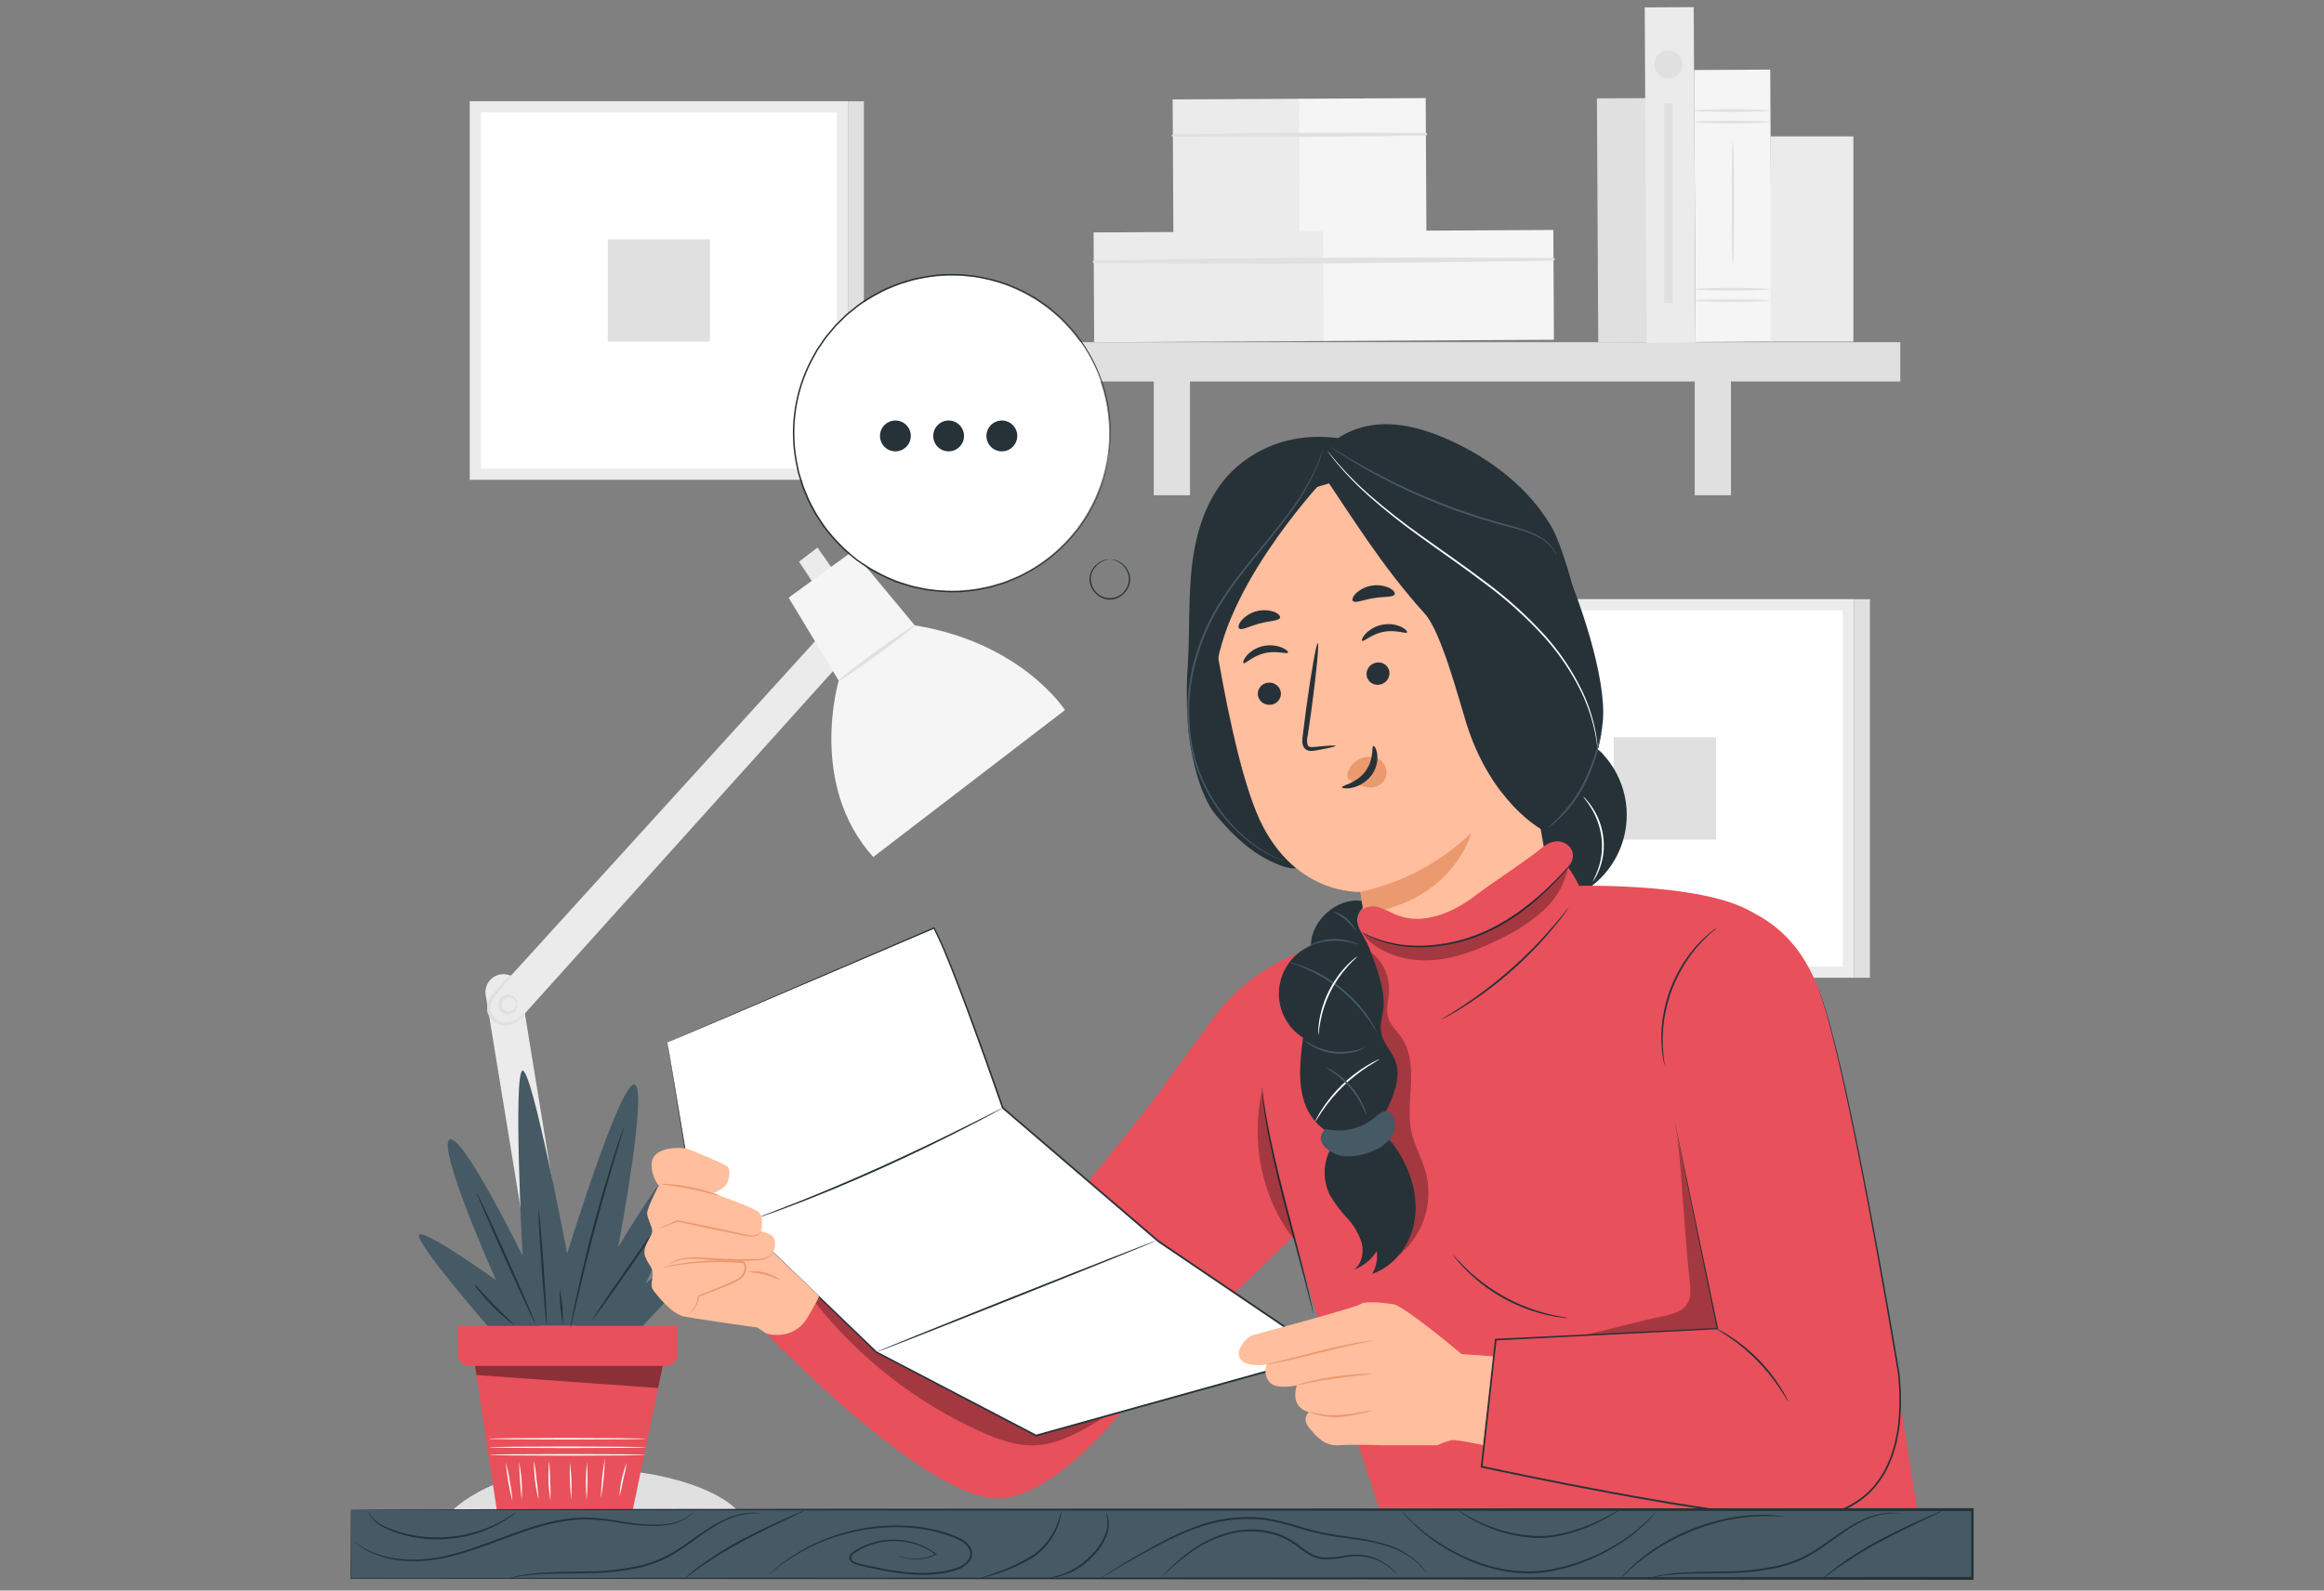 <svg width="650" height="445" viewBox="0 0 650 445" fill="none" xmlns="http://www.w3.org/2000/svg">
<rect x="0" y="0" width="650" height="445" fill="#808080" stroke="none"/>
<g clip-path="url(#clip0_16889_14626)">
<path d="M145.714 276.83C145.619 276.179 145.396 275.554 145.058 274.989C144.721 274.425 144.275 273.932 143.747 273.541C143.219 273.149 142.619 272.865 141.982 272.706C141.344 272.546 140.682 272.515 140.032 272.612C139.382 272.71 138.758 272.935 138.195 273.274C137.632 273.614 137.142 274.061 136.752 274.591C136.362 275.12 136.08 275.722 135.923 276.361C135.765 277 135.735 277.663 135.835 278.314L157.732 412.149H167.731L145.714 276.83Z" fill="#EBEBEB"/>
<path d="M137.906 278.474L228.171 179.173L228.828 180.262L233.205 187.516L145.311 285.19C144.871 285.679 144.339 286.075 143.746 286.358C143.153 286.641 142.509 286.803 141.853 286.836C141.197 286.87 140.541 286.773 139.922 286.552C139.303 286.331 138.734 285.99 138.247 285.548C137.76 285.107 137.365 284.573 137.085 283.978C136.804 283.384 136.643 282.739 136.611 282.082C136.58 281.425 136.678 280.768 136.9 280.149C137.122 279.53 137.464 278.961 137.906 278.474Z" fill="#EBEBEB"/>
<path d="M144.54 281.046C144.602 281.048 144.693 280.833 144.658 280.42C144.586 279.82 144.288 279.269 143.825 278.881C143.47 278.58 143.043 278.376 142.586 278.289C142.129 278.203 141.657 278.236 141.216 278.386C140.661 278.575 140.179 278.933 139.838 279.41C139.496 279.887 139.312 280.459 139.312 281.046C139.312 281.633 139.496 282.205 139.838 282.682C140.179 283.159 140.661 283.517 141.216 283.705C141.657 283.856 142.129 283.889 142.586 283.802C143.043 283.716 143.47 283.511 143.825 283.21C144.289 282.822 144.587 282.272 144.658 281.671C144.693 281.259 144.602 281.044 144.54 281.046C144.379 281.011 144.377 281.972 143.391 282.64C143.119 282.818 142.809 282.927 142.486 282.96C142.163 282.993 141.836 282.947 141.535 282.827C141.178 282.686 140.872 282.441 140.656 282.123C140.44 281.805 140.325 281.43 140.325 281.046C140.325 280.662 140.44 280.286 140.656 279.969C140.872 279.651 141.178 279.405 141.535 279.264C141.836 279.145 142.163 279.099 142.486 279.132C142.809 279.164 143.119 279.274 143.391 279.451C144.377 280.119 144.379 281.08 144.54 281.046Z" fill="#E0E0E0"/>
<path d="M143.159 272.699C143.055 272.606 142.023 273.565 140.44 275.192C139.484 276.137 138.581 277.135 137.734 278.179C137.162 278.855 136.74 279.644 136.495 280.495C136.25 281.345 136.188 282.238 136.312 283.115C136.541 283.993 137.003 284.793 137.65 285.429C138.297 286.065 139.104 286.513 139.985 286.726C140.68 286.915 141.405 286.962 142.118 286.862C142.831 286.763 143.516 286.52 144.132 286.148C146.159 284.876 146.87 283.579 146.804 283.531C146.679 283.387 145.73 284.519 143.8 285.513C142.7 286.076 141.424 286.189 140.243 285.828C139.541 285.639 138.901 285.27 138.386 284.757C137.87 284.245 137.497 283.606 137.303 282.905C137.21 282.165 137.267 281.413 137.471 280.695C137.675 279.977 138.022 279.308 138.49 278.727C139.324 277.556 140.265 276.555 140.973 275.671C142.42 273.922 143.263 272.793 143.159 272.699Z" fill="#E0E0E0"/>
<path d="M207.353 423.956H125.172C125.172 423.956 135.661 410.86 163.022 410.86C188.509 410.86 203.689 418.366 207.353 423.956Z" fill="#E0E0E0"/>
<path d="M227.654 163.428L223.477 157.153L228.637 153.187L233.071 159.501L227.654 163.428Z" fill="#EBEBEB"/>
<path d="M220.578 167.214L238.566 154.155L255.839 174.953C285.786 179.791 297.862 198.655 297.862 198.655L244.246 239.77C225.891 219.454 234.586 190.432 234.586 190.432L220.578 167.214Z" fill="#F5F5F5"/>
<path d="M234.582 190.436C234.747 190.662 239.638 187.381 245.506 183.107C251.376 178.832 256 175.184 255.835 174.958C255.671 174.731 250.781 178.012 244.911 182.287C239.043 186.561 234.418 190.21 234.582 190.436Z" fill="#E0E0E0"/>
<path d="M237.16 28.312H131.383V134.237H237.16V28.312Z" fill="#EBEBEB"/>
<path d="M234.047 31.427H134.492V131.122H234.047V31.427Z" fill="white"/>
<path d="M198.566 66.962H169.98V95.587H198.566V66.962Z" fill="#E0E0E0"/>
<path d="M241.618 28.341H237.16V134.237H241.618V28.341Z" fill="#E0E0E0"/>
<path d="M518.538 167.618H412.761V273.544H518.538V167.618Z" fill="#EBEBEB"/>
<path d="M515.426 170.734H415.871V270.428H515.426V170.734Z" fill="white"/>
<path d="M479.941 206.268H451.355V234.894H479.941V206.268Z" fill="#E0E0E0"/>
<path d="M522.997 167.648H518.539V273.544H522.997V167.648Z" fill="#E0E0E0"/>
<path d="M460.346 27.452L446.649 27.525L447.013 95.778L460.711 95.704L460.346 27.452Z" fill="#E0E0E0"/>
<path d="M363.455 27.63L327.984 27.82L328.186 65.5L363.656 65.31L363.455 27.63Z" fill="#EBEBEB"/>
<path d="M398.756 27.441L363.285 27.631L363.487 65.311L398.958 65.121L398.756 27.441Z" fill="#F5F5F5"/>
<path d="M328.04 38.226C351.613 38.421 375.204 38.312 398.814 37.9C398.912 37.896 399.004 37.855 399.072 37.784C399.139 37.713 399.177 37.619 399.176 37.521C399.176 37.423 399.137 37.329 399.069 37.259C399.001 37.189 398.908 37.148 398.81 37.145C375.237 37.015 351.606 37.131 328.037 37.579C327.953 37.582 327.874 37.618 327.816 37.679C327.758 37.739 327.726 37.82 327.727 37.904C327.727 37.988 327.76 38.069 327.818 38.129C327.877 38.189 327.956 38.224 328.04 38.226Z" fill="#E0E0E0"/>
<path d="M370.312 64.681L305.867 65.027L306.031 95.734L370.476 95.388L370.312 64.681Z" fill="#EBEBEB"/>
<path d="M434.453 64.337L370.008 64.683L370.172 95.389L434.617 95.043L434.453 64.337Z" fill="#F5F5F5"/>
<path d="M305.915 73.567C348.728 74.052 391.69 73.617 434.5 72.931C434.598 72.927 434.69 72.886 434.758 72.815C434.825 72.744 434.863 72.65 434.862 72.552C434.862 72.454 434.823 72.36 434.755 72.29C434.687 72.22 434.594 72.179 434.497 72.176C391.681 71.95 348.717 71.975 305.912 72.92C305.828 72.923 305.749 72.959 305.691 73.02C305.633 73.081 305.601 73.161 305.602 73.245C305.602 73.329 305.635 73.409 305.693 73.47C305.752 73.53 305.831 73.565 305.915 73.567Z" fill="#E0E0E0"/>
<path d="M531.493 95.733H281.812V106.734H531.493V95.733Z" fill="#E0E0E0"/>
<path d="M332.827 101.023H322.691V138.56H332.827V101.023Z" fill="#E0E0E0"/>
<path d="M484.132 101.023H473.996V138.56H484.132V101.023Z" fill="#E0E0E0"/>
<path d="M473.713 2L460.016 2.073L460.518 95.945L474.216 95.871L473.713 2Z" fill="#EBEBEB"/>
<path d="M495.116 19.474L473.832 19.589L474.24 95.661L495.524 95.546L495.116 19.474Z" fill="#F5F5F5"/>
<path d="M494.971 34.13C494.971 34.334 490.207 34.5 484.33 34.5C478.452 34.5 473.688 34.334 473.688 34.13C473.688 33.926 478.452 33.761 484.33 33.761C490.207 33.761 494.971 33.926 494.971 34.13Z" fill="#E0E0E0"/>
<path d="M494.971 30.934C494.971 31.138 490.207 31.304 484.33 31.304C478.452 31.304 473.688 31.138 473.688 30.934C473.688 30.73 478.452 30.565 484.33 30.565C490.207 30.565 494.971 30.73 494.971 30.934Z" fill="#E0E0E0"/>
<path d="M494.971 84.101C494.971 84.305 490.207 84.471 484.33 84.471C478.452 84.471 473.688 84.305 473.688 84.101C473.688 83.897 478.452 83.732 484.33 83.732C490.207 83.732 494.971 83.897 494.971 84.101Z" fill="#E0E0E0"/>
<path d="M494.971 80.906C494.971 81.109 490.207 81.275 484.33 81.275C478.452 81.275 473.688 81.109 473.688 80.906C473.688 80.702 478.452 80.536 484.33 80.536C490.207 80.536 494.971 80.702 494.971 80.906Z" fill="#E0E0E0"/>
<path d="M484.673 73.933C484.47 73.933 484.305 66.258 484.305 56.792C484.305 47.324 484.47 39.65 484.673 39.65C484.877 39.65 485.042 47.324 485.042 56.792C485.042 66.258 484.877 73.933 484.673 73.933Z" fill="#E0E0E0"/>
<path d="M518.37 38.155H495.203V95.575H518.37V38.155Z" fill="#EBEBEB"/>
<path d="M470.6 18.027C470.6 18.807 470.369 19.569 469.937 20.217C469.504 20.865 468.889 21.37 468.17 21.669C467.45 21.967 466.659 22.045 465.895 21.893C465.131 21.741 464.43 21.365 463.88 20.814C463.329 20.263 462.954 19.56 462.802 18.796C462.65 18.031 462.728 17.238 463.026 16.518C463.324 15.797 463.829 15.182 464.476 14.749C465.124 14.316 465.885 14.084 466.663 14.084C467.18 14.084 467.692 14.186 468.17 14.384C468.648 14.582 469.082 14.873 469.447 15.239C469.813 15.605 470.103 16.04 470.301 16.518C470.498 16.997 470.6 17.509 470.6 18.027Z" fill="#E0E0E0"/>
<path d="M467.879 28.87H465.445V84.713H467.879V28.87Z" fill="#E0E0E0"/>
<path d="M132.418 379.44L138.96 422.492H176.966L185.788 380.063L132.418 379.44Z" fill="#E8505B"/>
<path d="M180.473 407.032C180.473 407.155 170.735 407.255 158.724 407.255C146.709 407.255 136.973 407.155 136.973 407.032C136.973 406.908 146.709 406.808 158.724 406.808C170.735 406.808 180.473 406.908 180.473 407.032Z" fill="#FAFAFA"/>
<path d="M180.62 404.914C180.62 405.038 170.815 405.138 158.723 405.138C146.627 405.138 136.824 405.038 136.824 404.914C136.824 404.791 146.627 404.691 158.723 404.691C170.815 404.691 180.62 404.791 180.62 404.914Z" fill="#FAFAFA"/>
<path d="M180.546 402.523C180.546 402.647 170.741 402.746 158.649 402.746C146.553 402.746 136.75 402.647 136.75 402.523C136.75 402.4 146.553 402.3 158.649 402.3C170.741 402.3 180.546 402.4 180.546 402.523Z" fill="#FAFAFA"/>
<path d="M143.325 420.035C142.403 416.453 141.77 412.802 141.434 409.118C141.966 410.89 142.356 412.703 142.599 414.539C142.988 416.348 143.231 418.187 143.325 420.035Z" fill="#FAFAFA"/>
<path d="M145.911 419.578C145.522 416.059 145.282 412.524 145.192 408.985C145.875 412.472 146.117 416.031 145.911 419.578Z" fill="#FAFAFA"/>
<path d="M150.621 419.576C149.73 416.003 149.301 412.331 149.343 408.648C149.692 410.45 149.936 412.271 150.075 414.102C150.362 415.914 150.544 417.742 150.621 419.576Z" fill="#FAFAFA"/>
<path d="M153.933 419.803C153.35 416.152 153.23 412.442 153.574 408.76C153.774 410.593 153.867 412.436 153.852 414.279C153.986 416.117 154.013 417.962 153.933 419.803Z" fill="#FAFAFA"/>
<path d="M159.787 419.578C159.372 416.103 159.253 412.599 159.433 409.104C159.848 412.579 159.966 416.083 159.787 419.578Z" fill="#FAFAFA"/>
<path d="M164.064 419.805C163.796 416.203 163.825 412.585 164.152 408.988C164.42 412.59 164.391 416.208 164.064 419.805Z" fill="#FAFAFA"/>
<path d="M168.074 419.23C168.142 415.452 168.507 411.685 169.166 407.965C169.099 411.743 168.734 415.509 168.074 419.23Z" fill="#FAFAFA"/>
<path d="M173.246 418.666C173.41 415.425 174.104 412.234 175.299 409.218C175.063 410.813 174.737 412.394 174.322 413.953C174.052 415.543 173.693 417.116 173.246 418.666Z" fill="#FAFAFA"/>
<path d="M128.055 370.916V378.971C128.055 379.387 128.137 379.8 128.296 380.185C128.455 380.569 128.688 380.919 128.982 381.214C129.276 381.508 129.625 381.742 130.01 381.901C130.394 382.06 130.806 382.143 131.222 382.143H186.259C186.674 382.143 187.086 382.06 187.471 381.901C187.855 381.742 188.204 381.508 188.498 381.214C188.792 380.919 189.025 380.569 189.184 380.185C189.344 379.8 189.426 379.387 189.426 378.971V370.916H128.055Z" fill="#E8505B"/>
<g opacity="0.4">
<path d="M132.828 382.143L133.285 384.707L184.068 388.331L185.355 382.143H132.828Z" fill="black"/>
</g>
<path d="M136.345 370.956C136.345 370.956 114.948 346.255 117.325 345.362C119.703 344.47 138.722 358.159 138.722 358.159C138.722 358.159 122.377 321.555 125.646 318.876C128.915 316.198 146.151 351.314 146.151 351.314C146.151 351.314 143.477 300.127 146.151 299.532C148.826 298.937 158.633 350.719 158.633 350.719C158.633 350.719 173.195 303.401 177.355 303.401C181.516 303.401 172.898 348.933 172.898 348.933C172.898 348.933 190.134 319.769 192.809 323.638C195.483 327.506 180.624 359.052 180.624 359.052C180.624 359.052 202.319 340.899 203.21 343.279C204.102 345.66 179.733 370.956 179.733 370.956H136.345Z" fill="#455A64"/>
<path d="M133.36 333.756C133.508 333.689 137.303 341.838 141.837 351.953C146.371 362.072 149.926 370.326 149.778 370.393C149.63 370.459 145.835 362.313 141.301 352.194C136.768 342.078 133.212 333.822 133.36 333.756Z" fill="#263238"/>
<path d="M150.644 338.308C150.805 338.297 151.436 345.479 152.052 354.347C152.669 363.219 153.037 370.417 152.875 370.428C152.713 370.44 152.083 363.26 151.466 354.388C150.85 345.52 150.482 338.32 150.644 338.308Z" fill="#263238"/>
<path d="M174.487 315.385C174.471 315.583 174.429 315.778 174.361 315.964C174.235 316.401 174.08 316.939 173.892 317.592C173.444 319.084 172.839 321.1 172.102 323.555C170.593 328.59 168.565 335.562 166.499 343.309C164.435 351.06 162.725 358.117 161.528 363.236C160.946 365.732 160.468 367.782 160.114 369.298C159.952 369.959 159.819 370.502 159.711 370.943C159.676 371.139 159.616 371.329 159.532 371.509C159.527 371.311 159.548 371.112 159.596 370.919C159.674 370.472 159.772 369.921 159.89 369.251C160.155 367.804 160.575 365.717 161.123 363.145C162.217 357.999 163.865 350.917 165.931 343.157C168 335.401 170.094 328.439 171.705 323.432C172.51 320.928 173.184 318.909 173.674 317.521C173.905 316.882 174.095 316.355 174.249 315.928C174.304 315.737 174.384 315.554 174.487 315.385Z" fill="#263238"/>
<path d="M184.798 341.769C184.931 341.862 180.754 348.098 175.47 355.696C170.184 363.297 165.793 369.382 165.659 369.289C165.526 369.196 169.702 362.961 174.988 355.36C180.272 347.762 184.665 341.676 184.798 341.769Z" fill="#263238"/>
<path d="M143.564 370.432C142.88 370.077 142.249 369.626 141.691 369.093C138.846 366.725 136.256 364.066 133.964 361.157C133.447 360.586 133.013 359.943 132.676 359.249C132.812 359.143 135.035 361.84 138.041 364.918C141.036 368.004 143.674 370.298 143.564 370.432Z" fill="#263238"/>
<path d="M156.563 360.619C157.263 363.987 157.576 367.423 157.496 370.862C156.796 367.495 156.483 364.058 156.563 360.619Z" fill="#263238"/>
<path d="M434.569 252.599C438.96 251.782 443.052 249.802 446.419 246.864C449.786 243.926 452.305 240.138 453.714 235.894C455.122 231.65 455.369 227.105 454.428 222.733C453.487 218.361 451.393 214.322 448.363 211.036C447.523 209.976 446.374 209.205 445.076 208.829C442.299 208.263 439.981 210.855 438.331 213.163C434.36 218.715 430.389 224.267 426.418 229.819" fill="#263238"/>
<path d="M430.946 234.627C440.865 227.56 447.207 213.874 448.301 201.733C449.394 189.591 441.571 166.795 436.382 155.767C430.065 142.346 427.452 161.538 422.928 163.883C420.234 165.28 418.717 168.333 418.37 171.352C418.189 174.391 418.504 177.439 419.302 180.376C423.183 198.46 427.065 216.543 430.946 234.627Z" fill="#263238"/>
<path d="M382.719 124.564C362.862 118.058 349.358 126.419 343.278 133.218C337.197 140.018 334.44 149.212 333.382 158.278C332.324 167.343 332.79 176.515 332.244 185.626C331.846 190.879 331.826 196.155 332.183 201.411C332.479 209.076 335.205 222.358 340.188 228.183C344.977 233.783 349.929 238.651 356.701 241.546C359.138 242.588 361.984 243.622 364.329 242.387C366.032 241.49 366.963 239.632 367.772 237.885C382.422 206.218 392.337 172.564 397.199 138.005" fill="#263238"/>
<path d="M406.626 141.91L372.991 134.864L364.938 137.251C346.456 140.536 337.248 163.181 339.73 178.201C342.488 194.888 346.513 215.152 351.289 226.975C360.894 250.747 380.505 249.519 380.505 249.519C380.499 249.481 381.484 256.305 382.766 264.626C383.312 268.171 384.57 271.568 386.464 274.613C388.357 277.658 390.847 280.288 393.782 282.343C396.718 284.399 400.039 285.838 403.545 286.573C407.051 287.309 410.669 287.325 414.182 286.623C420.973 285.264 426.964 281.299 430.875 275.576C434.787 269.853 436.308 262.825 435.115 255.994L416.411 148.921C415.953 146.738 414.694 144.806 412.882 143.508C411.07 142.21 408.837 141.64 406.626 141.91Z" fill="#FFBE9D"/>
<path d="M351.835 194.647C352.018 195.474 352.515 196.197 353.222 196.661C353.929 197.126 354.789 197.296 355.619 197.135C356.029 197.074 356.422 196.932 356.775 196.717C357.129 196.501 357.436 196.217 357.678 195.881C357.921 195.545 358.093 195.164 358.186 194.76C358.279 194.356 358.29 193.937 358.219 193.529C358.037 192.702 357.54 191.98 356.834 191.515C356.128 191.05 355.269 190.879 354.439 191.038C354.029 191.099 353.636 191.241 353.281 191.457C352.927 191.672 352.62 191.956 352.377 192.293C352.135 192.629 351.962 193.011 351.868 193.415C351.775 193.819 351.764 194.238 351.835 194.647Z" fill="#263238"/>
<path d="M347.805 185.529C348.292 185.852 350.278 183.524 353.681 182.746C357.068 181.92 359.969 183.095 360.241 182.593C360.38 182.366 359.808 181.714 358.54 181.172C356.832 180.492 354.957 180.356 353.17 180.784C351.4 181.187 349.803 182.144 348.613 183.516C347.752 184.561 347.57 185.389 347.805 185.529Z" fill="#263238"/>
<path d="M373.56 208.676C373.531 208.479 371.333 208.602 367.806 208.955C366.917 209.066 366.055 209.083 365.772 208.524C365.491 207.643 365.486 206.697 365.757 205.812C366.088 203.519 366.436 201.114 366.798 198.596C368.19 188.344 368.984 179.994 368.572 179.942C368.159 179.889 366.695 188.157 365.303 198.41C364.981 200.933 364.673 203.343 364.379 205.64C364.278 206.704 363.972 207.956 364.716 209.158C364.913 209.435 365.17 209.664 365.468 209.827C365.766 209.99 366.098 210.083 366.437 210.099C366.948 210.118 367.46 210.072 367.96 209.963C371.449 209.351 373.592 208.872 373.56 208.676Z" fill="#263238"/>
<path d="M380.508 249.519C392.152 247.012 402.873 241.318 411.477 233.071C411.477 233.071 406.63 252.209 381.434 255.604L380.508 249.519Z" fill="#EB996E"/>
<path d="M377.082 215.717C377.502 214.683 378.185 213.777 379.063 213.09C379.942 212.403 380.985 211.959 382.089 211.802C382.862 211.647 383.661 211.677 384.421 211.887C385.182 212.098 385.882 212.484 386.466 213.014C387.063 213.603 387.481 214.349 387.672 215.166C387.862 215.983 387.817 216.837 387.542 217.63C387.169 218.463 386.553 219.165 385.776 219.643C384.999 220.12 384.095 220.353 383.184 220.309C381.419 220.144 379.716 219.573 378.207 218.641C377.752 218.439 377.345 218.144 377.011 217.774C376.766 217.105 376.791 216.367 377.082 215.717Z" fill="#EB996E"/>
<path d="M384.114 208.717C383.553 208.813 384.399 212.511 381.844 215.865C379.298 219.227 375.267 219.722 375.357 220.245C375.359 220.489 376.399 220.761 378.07 220.422C380.239 219.952 382.174 218.732 383.533 216.975C384.837 215.287 385.435 213.157 385.2 211.036C384.984 209.458 384.361 208.637 384.114 208.717Z" fill="#263238"/>
<path d="M346.582 175.835C347.358 176.47 349.516 175.126 352.325 174.436C355.109 173.648 357.648 173.753 358.01 172.816C358.16 172.368 357.605 171.68 356.394 171.189C354.792 170.635 353.061 170.571 351.421 171.004C349.782 171.437 348.308 172.348 347.187 173.621C346.374 174.646 346.231 175.519 346.582 175.835Z" fill="#263238"/>
<path d="M388.561 187.682C388.729 188.512 388.566 189.375 388.107 190.086C387.648 190.798 386.93 191.302 386.106 191.491C385.707 191.601 385.29 191.63 384.879 191.576C384.469 191.523 384.073 191.387 383.716 191.178C383.359 190.969 383.047 190.69 382.799 190.358C382.55 190.027 382.371 189.648 382.271 189.246C382.104 188.417 382.267 187.554 382.724 186.843C383.182 186.132 383.899 185.627 384.722 185.437C385.122 185.326 385.539 185.297 385.95 185.351C386.361 185.404 386.757 185.54 387.114 185.749C387.472 185.958 387.784 186.237 388.033 186.569C388.281 186.901 388.461 187.28 388.561 187.682Z" fill="#263238"/>
<path d="M393.526 176.93C393.211 177.422 390.455 176.098 387.029 176.765C383.597 177.382 381.419 179.632 380.967 179.283C380.749 179.132 381.008 178.304 381.949 177.295C383.235 175.98 384.896 175.096 386.703 174.764C388.485 174.415 390.331 174.643 391.974 175.415C393.183 176.023 393.685 176.706 393.526 176.93Z" fill="#263238"/>
<path d="M390.08 166.29C389.626 167.185 387.11 166.831 384.263 167.338C381.398 167.746 379.119 168.869 378.41 168.16C378.09 167.811 378.32 166.957 379.229 166.017C380.471 164.861 382.028 164.101 383.702 163.833C385.376 163.565 387.092 163.801 388.632 164.511C389.789 165.119 390.272 165.859 390.08 166.29Z" fill="#263238"/>
<path d="M376.138 131.563C383.511 126.935 395.856 125.843 403.604 129.811C411.352 133.778 417.06 141.13 420.121 149.287C423.181 157.445 423.326 170.315 422.582 178.998C406.76 164.714 390.108 147.944 374.676 133.238L376.138 131.563Z" fill="#263238"/>
<path d="M368.712 125.115C324.032 126.766 339.839 192.052 339.839 192.052C339.852 166.953 369.115 135.455 369.115 135.455L375.781 133.062L368.712 125.115Z" fill="#263238"/>
<path d="M421.217 191.476C420.798 189.637 421.92 184.814 423.667 184.112C428.332 182.237 437.145 180.609 440.065 192.898C444.056 209.698 426.389 210.244 426.245 209.77C426.133 209.399 422.665 197.825 421.217 191.476Z" fill="#FFBE9D"/>
<path d="M427.604 202.588C427.665 202.516 427.945 202.723 428.492 202.832C429.258 202.964 430.045 202.793 430.688 202.357C432.306 201.283 433.128 198.11 432.491 195.062C432.191 193.612 431.572 192.246 430.677 191.067C430.395 190.579 430 190.168 429.524 189.868C429.048 189.568 428.506 189.388 427.945 189.345C427.588 189.336 427.24 189.452 426.959 189.673C426.679 189.895 426.485 190.207 426.411 190.557C426.297 191.081 426.484 191.391 426.401 191.44C426.365 191.494 425.975 191.245 425.945 190.52C425.94 190.081 426.084 189.653 426.356 189.308C426.735 188.849 427.278 188.557 427.87 188.496C428.591 188.469 429.307 188.627 429.95 188.956C430.593 189.284 431.141 189.773 431.541 190.374C432.601 191.658 433.331 193.183 433.667 194.815C434.364 198.226 433.386 201.806 431.127 203.086C430.708 203.324 430.241 203.465 429.76 203.498C429.279 203.531 428.796 203.456 428.349 203.277C427.731 202.987 427.553 202.632 427.604 202.588Z" fill="#EB996E"/>
<path d="M433.903 147.309C427.493 136.448 417.014 128.405 405.539 123.2C399.384 120.408 392.718 118.338 385.974 118.729C379.228 119.12 372.385 122.312 368.885 128.099L367.883 129.571C378.35 144.866 386.14 157.997 398.552 171.756C403.113 176.812 408.099 195.915 410.141 202.414C417.113 224.608 431.262 232.106 431.262 232.106C458.12 227.32 440.312 158.17 433.903 147.309Z" fill="#263238"/>
<path d="M445.512 246.61C445.42 246.559 446.196 245.333 446.967 243.161C447.41 241.889 447.726 240.576 447.908 239.241C448.109 237.607 448.117 235.954 447.93 234.319C447.541 231.34 446.522 228.478 444.942 225.924C443.72 223.967 442.731 222.912 442.809 222.844C443.081 223.047 443.326 223.284 443.537 223.551C444.163 224.23 444.734 224.959 445.244 225.73C447.945 229.704 449.06 234.548 448.371 239.306C448.163 240.668 447.805 242.003 447.303 243.285C447.117 243.779 446.903 244.261 446.661 244.73C446.495 245.091 446.303 245.44 446.087 245.774C445.933 246.077 445.739 246.358 445.512 246.61Z" fill="white"/>
<path d="M446.893 210.026C446.863 209.929 446.845 209.83 446.837 209.729C446.808 209.505 446.771 209.217 446.725 208.856C446.673 208.473 446.634 207.996 446.548 207.438L446.221 205.517C445.424 201.451 444.12 197.503 442.34 193.763C439.666 188.234 436.238 183.103 432.155 178.516C427.107 172.941 421.524 167.878 415.485 163.399C409.116 158.547 402.802 154.252 397.184 150.164C392.169 146.592 387.344 142.759 382.73 138.68C379.632 135.913 376.73 132.932 374.046 129.761C373.11 128.626 372.399 127.733 371.946 127.104L371.425 126.395C371.361 126.317 371.306 126.233 371.262 126.143C371.338 126.208 371.407 126.282 371.467 126.363C371.611 126.538 371.795 126.761 372.027 127.041C372.505 127.649 373.239 128.52 374.196 129.632C376.929 132.744 379.86 135.677 382.969 138.412C387.606 142.443 392.442 146.239 397.458 149.785C403.083 153.847 409.408 158.132 415.792 162.995C421.858 167.494 427.457 172.59 432.506 178.208C436.6 182.838 440.02 188.024 442.665 193.612C444.428 197.387 445.689 201.378 446.415 205.482C446.52 206.205 446.614 206.851 446.697 207.418C446.768 207.981 446.791 208.461 446.826 208.846C446.852 209.21 446.873 209.499 446.889 209.725C446.902 209.825 446.903 209.926 446.893 210.026Z" fill="white"/>
<path d="M435.474 155.624C435.063 154.787 434.572 153.992 434.009 153.25C433.308 152.415 432.493 151.684 431.587 151.079C430.378 150.286 429.082 149.632 427.726 149.131C424.727 147.955 420.937 147.185 416.826 145.963C412.711 144.768 408.234 143.282 403.62 141.498C395.738 138.451 388.105 134.797 380.787 130.569C377.99 128.931 375.768 127.536 374.254 126.54C373.536 126.055 372.96 125.665 372.525 125.372C372.317 125.245 372.122 125.099 371.941 124.936C372.165 125.032 372.379 125.15 372.581 125.286C373.03 125.56 373.621 125.921 374.36 126.373C375.904 127.316 378.151 128.662 380.965 130.257C388.314 134.381 395.945 137.98 403.802 141.024C408.402 142.803 412.861 144.297 416.958 145.514C421.042 146.755 424.831 147.562 427.857 148.797C429.229 149.326 430.535 150.013 431.748 150.845C432.661 151.482 433.475 152.251 434.163 153.128C434.413 153.447 434.637 153.786 434.831 154.142C434.986 154.394 435.119 154.66 435.227 154.936C435.331 155.157 435.413 155.387 435.474 155.624Z" fill="#455A64"/>
<path d="M359.128 240.974C359.013 240.946 358.901 240.907 358.793 240.857C358.552 240.76 358.233 240.631 357.829 240.468C356.595 239.961 355.391 239.382 354.224 238.736C352.381 237.7 350.624 236.518 348.969 235.202C346.765 233.47 344.745 231.515 342.941 229.368C338.206 223.767 334.889 217.107 333.269 209.951C331.394 201.158 331.791 192.031 334.421 183.434C335.734 178.99 337.558 174.713 339.857 170.69C342.036 166.977 344.474 163.422 347.152 160.052C349.679 156.812 352.185 153.823 354.501 151.005C356.82 148.19 358.921 145.523 360.767 143.035C363.704 139.122 366.199 134.895 368.207 130.431C368.538 129.631 368.87 128.935 369.093 128.307C369.308 127.684 369.492 127.152 369.645 126.712C369.792 126.301 369.907 125.978 369.995 125.733C370.029 125.619 370.075 125.509 370.131 125.404C370.113 125.521 370.084 125.636 370.044 125.748L369.742 126.743C369.602 127.189 369.433 127.728 369.234 128.358C369.026 128.994 368.707 129.699 368.389 130.509C366.442 135.023 363.982 139.297 361.057 143.246C359.223 145.756 357.133 148.443 354.826 151.272C352.523 154.103 350.031 157.1 347.521 160.339C344.868 163.699 342.451 167.241 340.288 170.937C338.014 174.929 336.209 179.171 334.908 183.578C332.301 192.094 331.894 201.133 333.725 209.849C335.31 216.943 338.563 223.555 343.215 229.136C346.347 232.896 350.105 236.085 354.321 238.564C355.835 239.4 357.027 240.024 357.87 240.374C358.265 240.557 358.577 240.7 358.813 240.809C358.923 240.854 359.028 240.909 359.128 240.974Z" fill="#455A64"/>
<path d="M447.885 205.016C447.868 205.425 447.806 205.832 447.702 206.229C447.56 207.005 447.3 208.116 446.955 209.485C446.047 213.058 444.739 216.517 443.056 219.796C442.11 221.595 441.02 223.314 439.796 224.937C438.785 226.25 437.682 227.49 436.496 228.648C435.703 229.433 434.866 230.171 433.989 230.859C433.683 231.132 433.348 231.37 432.99 231.571C432.929 231.497 434.292 230.408 436.241 228.395C437.377 227.215 438.44 225.966 439.423 224.655C440.609 223.038 441.673 221.335 442.607 219.56C444.268 216.307 445.609 212.901 446.61 209.388C446.968 208.113 447.269 207.04 447.51 206.183C447.592 205.782 447.718 205.39 447.885 205.016Z" fill="#455A64"/>
<path d="M536.135 421.944L522.23 333.545C522.23 333.545 504.431 263.993 490.119 255.254C475.807 246.515 438.135 247.87 438.135 247.87L435.138 254.221C432.986 258.781 429.729 262.729 425.665 265.707C421.6 268.684 416.857 270.597 411.866 271.269C406.874 271.942 401.795 271.354 397.089 269.559C392.382 267.763 388.199 264.818 384.92 260.99L369.46 264.802C356.343 267.964 344.934 276.037 337.578 287.362C337.33 287.749 327.013 301.573 326.771 301.97C321.391 310.803 269.839 372.337 269.839 372.337C269.839 372.337 232.324 354.438 230.723 354.697C229.122 354.955 214.367 373.101 214.367 373.101C214.367 373.101 260.8 421.453 280.469 419.162C300.138 416.872 321.749 384.345 321.749 384.345L361.841 345.812C367.493 367.101 385.762 422.03 385.762 422.03L536.135 421.944Z" fill="#E8505B"/>
<g opacity="0.3">
<path d="M309.98 386.163C305.896 381.57 300.161 378.835 294.494 376.463C274.382 368.045 253.148 362.699 232.007 357.383C231.377 357.156 230.692 357.126 230.044 357.299C228.698 357.816 228.635 359.678 228.857 361.105L229.079 362.531L228.145 364.589C240.353 379.941 256.011 392.189 273.841 400.334C278.845 402.621 284.187 404.624 289.681 404.346C296.082 404.021 301.881 400.661 307.396 397.391C309.543 396.118 311.902 394.551 312.339 392.091C312.725 389.922 311.443 387.809 309.98 386.163Z" fill="black"/>
</g>
<path d="M352.936 304.063C352.997 304.277 353.037 304.496 353.054 304.718C353.115 305.2 353.195 305.825 353.294 306.601C353.377 307.42 353.546 308.415 353.72 309.571C353.882 310.73 354.114 312.042 354.381 313.49C355.409 319.292 357.263 327.222 359.509 335.931C361.764 344.642 363.89 352.509 365.286 358.241C365.994 361.105 366.522 363.434 366.86 365.049C367.013 365.817 367.137 366.435 367.232 366.912C367.286 367.127 367.318 367.347 367.328 367.569C367.241 367.364 367.176 367.152 367.132 366.934C367.013 366.463 366.859 365.852 366.667 365.093C366.271 363.493 365.69 361.18 364.939 358.33C363.41 352.579 361.323 344.731 359.017 336.058C356.771 327.343 354.968 319.384 354.028 313.552C353.783 312.096 353.575 310.777 353.44 309.611C353.292 308.448 353.151 307.448 353.098 306.622C353.038 305.841 352.989 305.212 352.952 304.727C352.924 304.507 352.918 304.285 352.936 304.063Z" fill="#263238"/>
<path d="M438.57 368.774C438.073 368.783 437.577 368.748 437.088 368.668C436.611 368.623 436.03 368.553 435.361 368.428C434.692 368.309 433.923 368.201 433.092 367.993C431.132 367.562 429.202 367.002 427.315 366.317C422.682 364.637 418.338 362.244 414.441 359.224C412.853 357.994 411.347 356.661 409.934 355.234C409.313 354.643 408.811 354.05 408.352 353.548C407.889 353.05 407.519 352.595 407.226 352.216C406.897 351.844 406.602 351.444 406.344 351.019C406.719 351.344 407.064 351.701 407.376 352.088C407.691 352.445 408.08 352.878 408.561 353.355C409.036 353.836 409.553 354.407 410.185 354.978C411.622 356.356 413.137 357.65 414.724 358.852C418.614 361.799 422.909 364.166 427.477 365.878C429.34 366.576 431.243 367.166 433.174 367.644C433.994 367.873 434.752 368.004 435.412 368.149C436.072 368.3 436.646 368.398 437.116 368.473C437.608 368.53 438.095 368.63 438.57 368.774Z" fill="#263238"/>
<path d="M438.576 242.634C440.875 239.904 439.831 237.488 438.501 236.43C436.293 234.675 433.658 235.308 431.677 236.897C425.603 241.769 418.605 246.054 412.394 250.748C406.183 255.442 397.944 258.881 390.705 256.024C389.062 255.376 387.541 254.425 385.85 253.917C385.021 253.607 384.129 253.503 383.252 253.615C382.374 253.726 381.536 254.05 380.811 254.558C379.458 255.693 379.239 260.081 380.744 261.003C383.514 268.228 390.186 273.606 397.643 275.633C405.101 277.66 413.205 276.548 420.27 273.415C427.336 270.282 433.428 265.229 438.578 259.46C440.431 257.619 441.833 255.373 442.674 252.898C443.621 249.42 438.576 242.634 438.576 242.634Z" fill="#E8505B"/>
<path d="M440.495 240.408C440.377 240.609 440.239 240.797 440.084 240.971C439.797 241.327 439.385 241.86 438.819 242.517C437.705 243.846 436.038 245.726 433.847 247.926C431.283 250.509 428.529 252.895 425.608 255.065C422.027 257.732 418.131 259.949 414.01 261.666C405.174 265.268 396.238 265.617 390.164 264.349C387.748 263.897 385.398 263.14 383.172 262.096C382.566 261.817 381.976 261.506 381.404 261.163C381.195 261.06 380.997 260.937 380.812 260.795C380.838 260.747 381.675 261.22 383.253 261.916C385.489 262.88 387.831 263.579 390.23 263.997C396.256 265.16 405.082 264.757 413.818 261.196C417.902 259.494 421.767 257.309 425.333 254.687C428.249 252.546 431.011 250.202 433.596 247.67C435.81 245.512 437.513 243.673 438.671 242.387C439.223 241.773 439.667 241.281 440.006 240.905C440.152 240.724 440.316 240.557 440.495 240.408Z" fill="#263238"/>
<path d="M438.758 253.906C438.693 254.056 438.608 254.197 438.504 254.323C438.285 254.631 438.018 255.006 437.694 255.459C436.989 256.445 435.912 257.831 434.534 259.502C427.308 268.216 418.758 275.737 409.199 281.791C407.365 282.945 405.855 283.835 404.788 284.409C404.297 284.671 403.891 284.888 403.559 285.066C403.42 285.153 403.27 285.22 403.113 285.265C403.231 285.152 403.364 285.055 403.508 284.977C403.828 284.777 404.217 284.533 404.689 284.238C405.723 283.613 407.201 282.678 409.004 281.489C418.414 275.296 426.915 267.818 434.26 259.27C435.669 257.633 436.786 256.285 437.538 255.339C437.891 254.909 438.183 254.553 438.422 254.262C438.629 254.019 438.744 253.896 438.758 253.906Z" fill="#263238"/>
<g opacity="0.3">
<path d="M469.19 318.386C470.655 332.137 471.16 345.109 472.624 358.86C472.826 360.75 473.003 362.771 472.108 364.447C470.794 366.908 467.722 367.714 464.992 368.275C457.633 369.788 450.019 372.065 442.66 373.578C453.973 373.359 465.621 372.069 476.933 371.851C477.81 371.834 480.358 371.696 480.358 371.696C480.358 371.696 479.696 368.118 479.508 367.262C475.755 350.197 472.943 335.45 469.19 318.386Z" fill="black"/>
</g>
<g opacity="0.3">
<path d="M362.298 347.168C352.893 335.638 349.793 319.738 352.936 305.186C354.983 320.748 358.817 334.552 362.298 347.168Z" fill="black"/>
</g>
<g opacity="0.3">
<path d="M391.906 350.599C394.99 347.871 397.268 344.348 398.492 340.415C399.716 336.481 399.84 332.287 398.849 328.287C397.789 324.247 395.595 320.554 394.728 316.467C393.813 312.156 394.429 307.69 394.636 303.287C394.843 298.884 394.558 294.209 392.125 290.536C390.781 288.507 388.8 286.806 388.177 284.452C387.59 282.229 388.342 279.9 388.496 277.606C388.619 275.504 388.242 273.403 387.396 271.475C386.55 269.548 385.26 267.848 383.631 266.517C382.666 265.742 381.21 265.122 380.271 265.928C380.007 266.23 379.806 266.581 379.678 266.962C379.551 267.342 379.499 267.743 379.527 268.143C378.345 288.589 377.249 309.681 384.101 328.978C386.72 336.355 390.493 343.446 391.442 351.217" fill="black"/>
</g>
<g opacity="0.3">
<path d="M413.324 261.774C403.462 265.804 391.361 266.355 381.02 260.913L382.109 262.471C386.873 267.245 394.008 269.087 400.73 268.6C407.452 268.113 413.85 265.538 419.873 262.51C424.163 260.51 428.139 257.894 431.675 254.745C435.226 251.563 437.648 247.313 438.577 242.634C431.53 250.633 423.186 257.745 413.324 261.774Z" fill="black"/>
</g>
<path d="M462.89 248.886C462.89 248.886 467.86 267.997 468.209 285.475C468.558 302.953 480.356 371.697 480.356 371.697L418.349 374.791L414.394 410.357C414.394 410.357 484.674 425.632 504.92 424.583C525.166 423.534 533.525 407.766 531.082 384.346C531.082 384.346 516.673 297.086 508.59 276.555C501.272 257.967 488.024 250.898 462.89 248.886Z" fill="#E8505B"/>
<path d="M508.59 276.555C508.59 276.555 508.724 276.89 508.962 277.555C509.202 278.232 509.551 279.219 510.009 280.511C510.842 283.137 511.995 287.039 513.259 292.119C515.835 302.267 519.007 317.085 522.534 335.465C524.298 344.656 526.159 354.736 528.073 365.573C529.011 370.995 529.979 376.596 530.979 382.378C531.091 383.1 531.245 383.827 531.323 384.564C531.381 385.304 531.438 386.045 531.496 386.789C531.544 387.534 531.635 388.28 531.647 389.031C531.662 389.782 531.676 390.535 531.691 391.291C531.732 394.358 531.532 397.424 531.091 400.46C530.938 401.223 530.786 401.988 530.632 402.755L530.401 403.907L530.068 405.039C529.839 405.793 529.636 406.557 529.384 407.308C529.086 408.043 528.787 408.78 528.487 409.52C527.2 412.493 525.378 415.203 523.111 417.516C520.725 419.81 517.912 421.612 514.833 422.821C511.67 423.96 508.359 424.634 505.004 424.824C498.237 425.034 491.415 424.213 484.527 423.345C477.637 422.454 470.672 421.369 463.643 420.163C446.549 417.242 430.032 413.949 414.342 410.598L414.125 410.551L414.15 410.33C415.531 397.959 416.857 386.072 418.119 374.765L418.141 374.57L418.337 374.56C441.775 373.411 462.75 372.382 480.348 371.52L480.183 371.732C476.536 353.931 473.595 339.58 471.564 329.667C470.561 324.721 469.784 320.885 469.254 318.272C468.998 316.978 468.802 315.991 468.667 315.311C468.538 314.644 468.484 314.3 468.484 314.3C468.484 314.3 468.571 314.637 468.717 315.301C468.862 315.976 469.074 316.96 469.353 318.252C469.903 320.86 470.711 324.69 471.753 329.628C473.822 339.533 476.816 353.873 480.529 371.66L480.571 371.862L480.365 371.873C462.769 372.766 441.796 373.831 418.36 375.021L418.578 374.816C417.325 386.124 416.009 398.012 414.639 410.384L414.446 410.116C430.129 413.456 446.645 416.744 463.728 419.662C470.752 420.868 477.712 421.953 484.592 422.844C491.464 423.713 498.29 424.532 504.977 424.327C508.281 424.142 511.541 423.48 514.656 422.362C517.674 421.179 520.43 419.416 522.771 417.172C524.996 414.903 526.786 412.244 528.051 409.327C528.347 408.599 528.643 407.873 528.937 407.15C529.186 406.409 529.387 405.654 529.614 404.911L529.944 403.794L530.173 402.655C530.326 401.896 530.478 401.14 530.629 400.387C531.069 397.377 531.271 394.337 531.234 391.295C531.22 390.544 531.207 389.796 531.193 389.05C531.182 388.304 531.092 387.566 531.046 386.828L530.878 384.622C530.802 383.894 530.651 383.178 530.539 382.452C529.549 376.676 528.589 371.074 527.659 365.646C525.764 354.808 523.923 344.726 522.182 335.533C518.701 317.147 515.583 302.324 513.067 292.167C511.833 287.082 510.713 283.176 509.911 280.543C509.475 279.245 509.142 278.253 508.914 277.573C508.692 276.903 508.59 276.555 508.59 276.555Z" fill="#263238"/>
<path d="M500.122 392.134C500.045 392.175 499.274 390.735 497.824 388.543C494.044 382.816 489.18 377.887 483.508 374.032C481.337 372.554 479.908 371.764 479.95 371.687C480.316 371.805 480.667 371.965 480.996 372.164C481.658 372.493 482.587 373.026 483.705 373.733C489.545 377.46 494.474 382.456 498.125 388.349C498.817 389.477 499.338 390.414 499.659 391.081C499.854 391.413 500.009 391.766 500.122 392.134Z" fill="#263238"/>
<path d="M480.209 259.538C479.817 259.953 479.393 260.336 478.942 260.685C478.425 261.104 477.932 261.552 477.465 262.026C476.914 262.575 476.247 263.159 475.615 263.909C475.286 264.274 474.944 264.654 474.588 265.05C474.234 265.449 473.911 265.903 473.552 266.351C472.815 267.235 472.152 268.271 471.425 269.338C468.389 274.074 466.375 279.392 465.513 284.953C465.35 286.235 465.161 287.45 465.127 288.602C465.1 289.176 465.041 289.73 465.041 290.264C465.046 290.796 465.05 291.308 465.054 291.8C465.031 292.78 465.144 293.66 465.193 294.437C465.229 295.102 465.302 295.765 465.411 296.422C465.517 296.983 465.581 297.551 465.6 298.121C465.429 297.576 465.3 297.018 465.216 296.453C465.071 295.798 464.969 295.135 464.911 294.467C464.793 293.586 464.721 292.699 464.696 291.811C464.681 291.314 464.666 290.797 464.65 290.259C464.639 289.72 464.689 289.16 464.707 288.579C464.723 287.413 464.899 286.182 465.051 284.882C465.871 279.243 467.913 273.851 471.033 269.084C471.779 268.011 472.463 266.972 473.222 266.089C473.593 265.642 473.927 265.19 474.292 264.793C474.66 264.401 475.014 264.024 475.353 263.662C475.961 263.014 476.601 262.398 477.273 261.817C477.759 261.356 478.275 260.927 478.817 260.532C479.254 260.165 479.72 259.833 480.209 259.538Z" fill="#263238"/>
<path d="M390.325 296.994C389.291 294.12 386.778 291.849 386.265 288.838C385.866 286.499 386.754 284.151 386.966 281.788C387.413 276.809 384.805 270.027 383.022 265.358C381.165 260.498 377.503 258.129 381.137 253.906L380.813 252.05C373.976 251.037 366.603 257.616 366.676 264.537C364.213 265.561 362.078 267.243 360.504 269.398C358.929 271.553 357.975 274.1 357.746 276.761C357.516 279.421 358.02 282.094 359.202 284.488C360.384 286.882 362.199 288.905 364.45 290.337C363.616 296.766 362.822 303.536 365.265 309.539C367.708 315.543 374.605 320.254 380.652 317.94C384.781 316.361 387.247 312.154 388.964 308.076C390.443 304.563 391.615 300.581 390.325 296.994Z" fill="#263238"/>
<path d="M379.866 264.331C375.233 262.645 370.122 262.862 365.648 264.934C366.209 264.464 366.85 264.099 367.54 263.857C370.829 262.487 374.497 262.331 377.89 263.418C378.598 263.601 379.267 263.91 379.866 264.331Z" fill="#455A64"/>
<path d="M381.792 293.073C381.807 293.105 381.593 293.232 381.189 293.437C380.617 293.722 380.02 293.956 379.407 294.136C377.373 294.745 375.237 294.938 373.127 294.704C371.017 294.47 368.976 293.814 367.124 292.774C366.565 292.464 366.034 292.105 365.537 291.702C365.188 291.413 365.008 291.242 365.029 291.214C365.083 291.142 365.876 291.744 367.293 292.457C371.012 294.321 375.274 294.794 379.311 293.79C380.849 293.405 381.754 292.991 381.792 293.073Z" fill="#455A64"/>
<path d="M385.092 288.743C385.008 288.79 384.168 287.203 382.482 284.867C381.493 283.502 380.423 282.198 379.279 280.961C376.472 277.93 373.229 275.336 369.657 273.265C368.199 272.421 366.692 271.664 365.145 271C362.497 269.87 360.766 269.4 360.793 269.307C361.212 269.354 361.624 269.444 362.024 269.578C362.418 269.676 362.896 269.81 363.439 270.003C363.984 270.191 364.614 270.381 365.281 270.668C366.865 271.292 368.405 272.024 369.889 272.859C373.533 274.91 376.82 277.539 379.623 280.645C380.764 281.91 381.817 283.251 382.775 284.66C383.202 285.249 383.527 285.822 383.83 286.312C384.138 286.8 384.374 287.238 384.557 287.601C384.775 287.961 384.955 288.344 385.092 288.743Z" fill="#455A64"/>
<path d="M379.182 260.309C379.051 260.392 378.046 258.807 376.306 257.346C374.581 255.867 372.855 255.134 372.916 254.991C374.283 255.369 375.552 256.041 376.634 256.959C377.716 257.877 378.585 259.021 379.182 260.309Z" fill="#455A64"/>
<path d="M385.818 296.354C385.857 296.431 384.595 297.09 382.67 298.333C377.644 301.571 373.31 305.777 369.921 310.707C368.62 312.594 367.923 313.838 367.848 313.796C367.942 313.473 368.079 313.164 368.254 312.877C368.671 312.065 369.127 311.275 369.622 310.509C372.887 305.408 377.288 301.136 382.481 298.028C383.475 297.44 384.301 297 384.888 296.733C385.18 296.566 385.493 296.439 385.818 296.354Z" fill="white"/>
<path d="M368.731 289.502C368.676 289.174 368.665 288.839 368.699 288.507C368.722 287.603 368.805 286.701 368.945 285.807C369.852 279.844 372.599 274.315 376.801 269.994C377.428 269.343 378.097 268.733 378.803 268.168C379.047 267.941 379.32 267.748 379.615 267.594C379.674 267.664 378.587 268.566 377.062 270.24C373.073 274.624 370.384 280.036 369.299 285.866C368.885 288.095 368.823 289.507 368.731 289.502Z" fill="white"/>
<path d="M382.17 311.944C382.09 311.97 381.753 311.029 381.043 309.593C379.195 305.838 376.444 302.602 373.037 300.176C371.735 299.245 370.86 298.762 370.9 298.687C371.734 298.965 372.522 299.367 373.238 299.878C376.832 302.192 379.661 305.519 381.368 309.441C381.758 310.231 382.029 311.074 382.17 311.944Z" fill="#455A64"/>
<path d="M391.026 322.104C389.28 319.342 386.813 316.602 383.562 316.316L373.221 319.741C371.713 321.789 370.789 324.207 370.545 326.74C370.302 329.272 370.748 331.822 371.838 334.12C373.195 336.515 374.839 338.733 376.735 340.726C378.636 342.728 380.048 345.141 380.864 347.779C381.516 350.45 380.878 353.608 378.674 355.249C381.304 354.243 383.543 352.42 385.061 350.046C385.373 352.246 384.918 354.486 383.773 356.388C390.152 354.256 394.639 347.976 395.666 341.32C396.694 334.665 394.623 327.794 391.026 322.104Z" fill="#263238"/>
<path d="M389.831 312.709C389.686 312.291 389.443 311.913 389.123 311.607C388.803 311.301 388.415 311.076 387.991 310.951C386.682 310.675 385.533 311.764 384.519 312.637C382.686 314.189 380.516 315.29 378.182 315.853C375.848 316.416 373.416 316.424 371.078 315.878L370.899 315.845C370.427 316.143 370.039 316.558 369.773 317.05C369.507 317.541 369.371 318.093 369.379 318.652C369.548 319.6 370.03 320.465 370.748 321.107C372.376 322.603 374.491 323.458 376.701 323.514C378.895 323.559 381.077 323.163 383.115 322.349C385.217 321.681 387.107 320.476 388.6 318.852C389.333 318.03 389.834 317.028 390.05 315.948C390.267 314.868 390.191 313.75 389.831 312.709Z" fill="#455A64"/>
<path d="M186.664 291.638L192.616 327.679L245.1 378.271L289.778 401.626L361.139 381.766L362.673 373.471L324.035 347.315L280.47 309.969C280.47 309.969 266.198 268.646 261.234 259.635L186.664 291.638Z" fill="white"/>
<path d="M186.664 291.638C186.664 291.638 187.097 291.436 187.964 291.056C188.843 290.673 190.134 290.111 191.823 289.375C195.233 287.899 200.242 285.732 206.677 282.947C219.6 277.377 238.242 269.34 261.159 259.461L261.32 259.391L261.4 259.544C263.272 263.141 264.816 267.004 266.416 270.97C267.989 274.947 269.56 279.047 271.128 283.272C274.265 291.717 277.45 300.591 280.685 309.894L280.618 309.796C294.036 321.29 308.762 333.905 324.196 347.126L324.174 347.109C336.642 355.547 349.575 364.3 362.815 373.261L362.952 373.354L362.922 373.517C362.829 374.019 362.729 374.564 362.628 375.11C362.212 377.356 361.798 379.595 361.388 381.813L361.359 381.969L361.207 382.011C336.173 388.972 312.153 395.652 289.842 401.856L289.751 401.881L289.668 401.838C273.74 393.501 258.776 385.669 245.002 378.46L244.975 378.445L244.953 378.424C223.582 357.78 205.703 340.507 192.524 327.775L192.492 327.744L192.484 327.701C190.608 316.149 189.142 307.126 188.144 300.981C187.655 297.928 187.28 295.592 187.026 294.008C186.904 293.23 186.811 292.637 186.747 292.231C186.687 291.834 186.664 291.638 186.664 291.638C186.664 291.638 186.708 291.846 186.78 292.248C186.851 292.659 186.954 293.256 187.09 294.04C187.36 295.627 187.758 297.968 188.277 301.027C189.305 307.152 190.815 316.144 192.747 327.657L192.708 327.583C205.915 340.286 223.832 357.52 245.247 378.118L245.198 378.083C258.98 385.278 273.953 393.094 289.889 401.414L289.714 401.395C312.022 395.182 336.04 388.493 361.071 381.522L360.89 381.72C361.3 379.502 361.714 377.263 362.129 375.017C362.23 374.472 362.331 373.927 362.424 373.425L362.531 373.682C349.293 364.718 336.362 355.962 323.896 347.521L323.884 347.513L323.873 347.504C308.449 334.272 293.732 321.646 280.322 310.142L280.275 310.102L280.255 310.043C277.036 300.76 273.857 291.864 270.734 283.419C269.17 279.198 267.607 275.098 266.044 271.119C264.454 267.158 262.912 263.286 261.068 259.727L261.308 259.81C238.398 269.598 219.761 277.56 206.842 283.08C200.376 285.832 195.343 287.974 191.916 289.432C190.208 290.155 188.902 290.707 188.012 291.083C187.129 291.454 186.664 291.638 186.664 291.638Z" fill="#263238"/>
<path d="M280.472 309.969C280.266 310.122 280.046 310.256 279.815 310.37C279.332 310.636 278.688 310.99 277.884 311.432C276.204 312.348 273.755 313.64 270.713 315.207C264.631 318.343 256.154 322.536 246.638 326.839C237.117 331.137 228.355 334.703 221.955 337.125C218.755 338.338 216.154 339.286 214.344 339.907C213.474 340.203 212.779 340.44 212.258 340.617C212.019 340.71 211.772 340.782 211.52 340.832C211.745 340.708 211.98 340.604 212.224 340.521C212.737 340.321 213.421 340.055 214.276 339.722C216.108 339.01 218.675 338.014 221.825 336.79C228.188 334.285 236.917 330.67 246.43 326.376C255.937 322.077 264.431 317.939 270.551 314.887C273.574 313.372 276.036 312.138 277.793 311.257L279.768 310.279C279.993 310.155 280.229 310.052 280.472 309.969Z" fill="#263238"/>
<path d="M323.357 347.116C323.408 347.246 305.931 354.327 284.325 362.928C262.711 371.533 245.153 378.401 245.102 378.271C245.05 378.141 262.524 371.062 284.137 362.457C305.744 353.855 323.305 346.986 323.357 347.116Z" fill="#263238"/>
<path d="M199.431 333.834C199.431 333.834 202.824 332.639 203.528 330.665C204.232 328.691 204.091 327.141 203.528 326.436C202.965 325.731 193.11 321.642 192.125 321.36C191.139 321.078 182.692 320.373 182.269 325.449C182.155 327.687 182.855 329.891 184.241 331.652C184.241 331.652 181.002 337.855 181.002 339.406C181.002 340.957 182.551 343.354 182.41 344.622C182.269 345.891 179.454 348.993 180.439 351.531C181.425 354.068 182.551 354.491 182.551 356.324C182.551 358.157 181.847 359.567 182.551 360.695C183.255 361.822 187.76 367.603 191.28 368.308C194.799 369.013 211.835 371.409 211.835 371.409L214.369 373.101C214.369 373.101 221.83 375.357 225.772 368.731C229.714 362.104 229.01 362.527 229.01 362.527L216.179 350.279C216.179 350.279 217.712 347.315 215.917 345.75C214.99 345.105 213.933 344.671 212.82 344.481C212.82 344.481 213.946 340.252 211.835 338.842C209.723 337.432 199.431 333.834 199.431 333.834Z" fill="#FFBE9D"/>
<path d="M185.332 354.586C185.471 354.517 185.619 354.468 185.772 354.442C186.065 354.367 186.497 354.25 187.059 354.131C188.181 353.878 189.818 353.565 191.859 353.278C197.202 352.544 202.61 352.414 207.981 352.891L208.094 352.901L208.155 352.984C208.259 353.117 208.351 353.26 208.43 353.41C208.625 353.833 208.727 354.293 208.728 354.759C208.729 355.226 208.629 355.686 208.435 356.11C208.082 356.918 207.501 357.605 206.763 358.086C205.407 358.88 203.976 359.537 202.491 360.049C199.775 361.121 197.363 362.073 195.384 362.854L195.489 362.703C195.415 364.193 194.79 365.603 193.738 366.658C193.461 366.934 193.155 367.18 192.824 367.389C192.714 367.469 192.592 367.529 192.462 367.569C192.863 367.245 193.244 366.899 193.605 366.532C194.56 365.477 195.109 364.116 195.154 362.694L195.157 362.585L195.259 362.543C197.224 361.729 199.62 360.737 202.318 359.621C203.763 359.107 205.156 358.457 206.478 357.68C207.136 357.25 207.655 356.638 207.97 355.917C208.134 355.561 208.22 355.173 208.221 354.781C208.223 354.389 208.141 354.001 207.98 353.643C207.917 353.524 207.844 353.411 207.762 353.304L207.936 353.397C202.598 352.928 197.226 353.006 191.904 353.631C189.867 353.871 188.227 354.13 187.096 354.323C186.515 354.45 185.925 354.537 185.332 354.586Z" fill="#EB996E"/>
<path d="M212.906 344.443C212.919 344.449 212.899 344.556 212.801 344.737C212.649 344.998 212.442 345.223 212.194 345.395C211.8 345.67 211.347 345.848 210.872 345.915C210.251 345.989 209.622 345.965 209.009 345.843C206.342 345.345 202.689 344.602 198.649 343.761C195.122 343.024 191.891 342.327 189.416 341.773L189.532 341.762C188.045 342.356 186.794 342.855 185.806 343.25C185.354 343.456 184.882 343.616 184.398 343.728C184.815 343.457 185.258 343.229 185.72 343.047C186.69 342.611 187.919 342.058 189.379 341.401L189.432 341.377L189.496 341.389C191.985 341.872 195.225 342.527 198.753 343.264C202.789 344.104 206.443 344.905 209.073 345.49C210.072 345.8 211.153 345.707 212.085 345.23C212.403 345.019 212.681 344.753 212.906 344.443Z" fill="#EB996E"/>
<path d="M216.179 350.279C216.192 350.284 216.174 350.392 216.086 350.578C215.954 350.849 215.777 351.095 215.561 351.307C214.735 352.059 213.674 352.501 212.559 352.561C209.007 352.802 205.445 352.834 201.889 352.659C199.809 352.574 197.825 352.395 196.038 352.255C194.461 352.112 192.873 352.147 191.304 352.361C190.246 352.397 189.214 352.705 188.309 353.257C187.693 353.681 187.424 354.019 187.389 353.985C187.375 353.973 187.433 353.884 187.558 353.724C187.746 353.492 187.959 353.283 188.192 353.098C188.566 352.802 188.987 352.57 189.437 352.413C190.029 352.22 190.638 352.084 191.256 352.005C192.845 351.737 194.461 351.664 196.067 351.788C197.874 351.903 199.837 352.067 201.912 352.152C206.051 352.33 209.827 352.329 212.523 352.204C213.578 352.181 214.597 351.815 215.427 351.162C215.707 350.894 215.959 350.598 216.179 350.279Z" fill="#EB996E"/>
<path d="M218.368 358.243C216.926 357.606 215.451 357.044 213.951 356.559C212.406 356.241 210.846 356.002 209.277 355.845C210.876 355.579 212.512 355.655 214.079 356.068C215.646 356.482 217.108 357.223 218.368 358.243Z" fill="#EB996E"/>
<path d="M201.298 334.536C200.476 334.422 199.665 334.237 198.875 333.981C197.392 333.599 195.341 333.095 193.054 332.635C190.766 332.177 188.679 331.85 187.164 331.631C186.337 331.562 185.517 331.42 184.715 331.207C185.545 331.131 186.381 331.154 187.206 331.274C191.202 331.635 195.147 332.427 198.974 333.636C199.781 333.844 200.561 334.145 201.298 334.536Z" fill="#EB996E"/>
<path d="M408.785 378.818C408.785 378.818 392.757 365.35 389.689 364.878C386.622 364.405 381.667 363.933 380.487 364.878C379.307 365.823 350.049 373.62 350.049 373.62C348.449 374.553 347.227 376.019 346.596 377.763C346.372 378.465 346.428 379.227 346.751 379.89C347.074 380.553 347.64 381.065 348.331 381.321C350.238 382.042 352.321 382.158 354.296 381.654C353.968 382.47 353.861 383.359 353.985 384.23C354.109 385.101 354.461 385.924 355.004 386.616C356.892 388.979 362.738 387.561 362.738 387.561C362.738 387.561 360.431 393.468 366.094 395.122C366.094 395.122 363.97 396.776 366.094 399.375C368.218 401.974 370.406 404.628 374.588 404.337C378.77 404.046 386.858 404.359 386.858 404.359H401.959C403.247 403.752 404.59 403.27 405.97 402.92C407.386 402.683 414.773 404.306 414.773 404.306L417.558 379.469L408.785 378.818Z" fill="#FFBE9D"/>
<path d="M383.892 375.057C383.515 375.198 383.124 375.296 382.725 375.351L379.526 376.016C376.827 376.586 373.119 377.46 369.032 378.481C364.945 379.502 361.236 380.412 358.531 380.985C357.18 381.274 356.082 381.49 355.319 381.617C354.928 381.71 354.527 381.761 354.125 381.766C354.496 381.61 354.882 381.495 355.278 381.423C356.129 381.212 357.19 380.948 358.451 380.635C361.234 379.931 364.879 379.008 368.911 377.988C373 376.966 376.733 376.145 379.457 375.664C380.819 375.422 381.925 375.248 382.693 375.156C383.088 375.079 383.49 375.046 383.892 375.057Z" fill="#EB996E"/>
<path d="M383.574 384.346C382.561 384.568 381.533 384.713 380.499 384.778C378.596 384.993 375.968 385.284 373.08 385.694C370.191 386.105 367.593 386.579 365.72 386.965C364.717 387.223 363.699 387.417 362.672 387.546C363.627 387.135 364.622 386.824 365.64 386.615C368.069 386.012 370.529 385.536 373.008 385.191C375.91 384.779 378.552 384.544 380.467 384.42C381.498 384.303 382.538 384.278 383.574 384.346Z" fill="#EB996E"/>
<path d="M383.89 394.571C383.069 394.902 382.217 395.149 381.346 395.307C379.272 395.817 377.165 396.18 375.04 396.394C372.894 396.577 370.732 396.404 368.642 395.882C367.768 395.72 366.921 395.435 366.125 395.038C366.997 395.156 367.862 395.32 368.717 395.531C370.783 395.94 372.895 396.06 374.994 395.888C377.456 395.66 379.668 395.242 381.272 394.956C382.131 394.748 383.008 394.619 383.89 394.571Z" fill="#EB996E"/>
<path d="M551.663 422.348H98.086V441.595H551.663V422.348Z" fill="#455A64"/>
<path d="M98.084 422.348C98.084 422.348 98.855 422.329 100.384 422.319C101.925 422.313 104.202 422.304 107.187 422.291C113.187 422.278 122.026 422.258 133.416 422.233C156.241 422.204 189.286 422.163 230.204 422.111C312.123 422.068 425.557 422.009 551.662 421.944L552 421.944V422.348C552 428.428 552 434.985 552 441.568V442L551.662 442C332.459 441.853 148.412 441.729 98.084 441.696H98L98 441.595C98.022 434.984 98.038 430.166 98.049 426.989C98.064 423.832 98.084 422.348 98.084 422.348C98.087 423.033 98.111 428.51 98.168 441.595L98.084 441.495C148.412 441.461 332.459 441.338 551.662 441.191L551.323 441.595V441.568C551.323 434.985 551.324 428.428 551.324 422.348L551.662 422.752C425.656 422.687 312.31 422.628 230.455 422.586C189.504 422.534 156.432 422.492 133.588 422.463C122.163 422.438 113.299 422.419 107.28 422.405C104.275 422.393 101.983 422.383 100.432 422.377C98.887 422.367 98.084 422.348 98.084 422.348Z" fill="#263238"/>
<path d="M194.168 422.634C194.13 422.71 194.082 422.78 194.024 422.842C193.919 422.973 193.769 423.174 193.55 423.419C192.885 424.123 192.116 424.72 191.27 425.191C189.905 425.923 188.422 426.406 186.888 426.617C184.864 426.9 182.817 426.987 180.777 426.878C178.31 426.753 175.853 426.479 173.419 426.057C170.649 425.56 167.85 425.236 165.04 425.088C159.095 424.881 152.637 426.39 146.183 428.636C139.71 430.88 133.664 433.433 127.88 434.987C125.146 435.75 122.355 436.288 119.534 436.594C117.067 436.842 114.582 436.837 112.116 436.579C108.543 436.248 105.079 435.172 101.945 433.421C100.808 432.792 99.752 432.026 98.801 431.139C98.88 431.174 98.954 431.22 99.02 431.275C99.183 431.393 99.382 431.537 99.625 431.713C100.399 432.276 101.211 432.786 102.054 433.239C105.189 434.896 108.626 435.903 112.158 436.198C114.596 436.426 117.05 436.409 119.484 436.146C122.276 435.823 125.036 435.275 127.739 434.507C133.473 432.938 139.494 430.38 145.997 428.124C152.479 425.869 159.018 424.351 165.058 424.589C167.889 424.75 170.706 425.092 173.494 425.613C175.907 426.05 178.345 426.344 180.793 426.495C182.81 426.624 184.834 426.565 186.84 426.318C188.346 426.134 189.809 425.69 191.164 425.006C192.292 424.391 193.308 423.589 194.168 422.634Z" fill="#263238"/>
<path d="M144.552 422.925C144.126 423.341 143.667 423.72 143.18 424.061C141.869 425.029 140.485 425.893 139.042 426.647C136.879 427.759 134.612 428.654 132.273 429.32C129.389 430.115 126.421 430.566 123.432 430.661C117.986 430.861 112.57 429.777 107.621 427.495C106.118 426.819 104.808 425.779 103.806 424.47C103.55 424.111 103.34 423.721 103.182 423.309C103.12 423.169 103.081 423.019 103.066 422.867C103.335 423.382 103.641 423.876 103.983 424.346C105.02 425.565 106.326 426.526 107.798 427.152C112.717 429.294 118.053 430.308 123.414 430.119C126.359 430.025 129.284 429.595 132.133 428.839C134.448 428.203 136.699 427.356 138.859 426.307C140.305 425.589 141.706 424.782 143.052 423.89C143.526 423.529 144.028 423.207 144.552 422.925Z" fill="#263238"/>
<path d="M250.983 435.124C251.222 435.191 251.458 435.273 251.686 435.371C252.369 435.605 253.069 435.786 253.78 435.91C256.487 436.379 259.272 435.956 261.718 434.705L261.695 434.95C258.823 432.819 255.414 431.53 251.852 431.229C247.34 430.792 242.817 431.933 239.05 434.457C238.808 434.586 238.595 434.763 238.424 434.978C238.254 435.194 238.129 435.441 238.059 435.707C238.061 435.975 238.143 436.236 238.294 436.458C238.445 436.679 238.659 436.85 238.909 436.948C239.46 437.238 240.053 437.44 240.667 437.546C241.306 437.687 241.949 437.828 242.598 437.971C245.193 438.531 247.874 439.089 250.65 439.483C253.483 439.92 256.348 440.109 259.214 440.048C260.687 440.012 262.156 439.876 263.61 439.639C264.342 439.519 265.074 439.381 265.798 439.194C266.524 439.043 267.234 438.82 267.916 438.529C268.975 438.121 269.918 437.459 270.663 436.603C271.006 436.202 271.236 435.716 271.329 435.196C271.422 434.676 271.374 434.141 271.191 433.645C270.739 432.656 269.983 431.837 269.034 431.308C268.079 430.737 267.07 430.259 266.023 429.881C261.978 428.398 257.729 427.543 253.425 427.345C241.13 426.692 228.979 430.253 218.975 437.441C217.591 438.479 216.527 439.299 215.846 439.904C215.514 440.178 215.25 440.396 215.047 440.564C214.96 440.644 214.864 440.715 214.762 440.775C214.835 440.683 214.918 440.598 215.008 440.523C215.202 440.346 215.454 440.114 215.771 439.823C216.429 439.19 217.474 438.342 218.843 437.273C222.8 434.32 227.156 431.946 231.78 430.221C238.695 427.612 246.075 426.462 253.455 426.846C257.817 427.033 262.124 427.89 266.225 429.387C267.307 429.776 268.349 430.269 269.336 430.859C270.386 431.449 271.219 432.36 271.713 433.46C271.928 434.04 271.985 434.668 271.878 435.278C271.772 435.888 271.505 436.459 271.106 436.933C270.304 437.863 269.286 438.581 268.141 439.026C267.43 439.329 266.69 439.562 265.934 439.72C265.195 439.91 264.449 440.05 263.702 440.173C262.223 440.413 260.729 440.551 259.231 440.586C256.332 440.645 253.434 440.45 250.57 440.002C247.773 439.598 245.083 439.031 242.484 438.462C241.835 438.317 241.191 438.173 240.552 438.03C239.888 437.91 239.247 437.688 238.652 437.37C238.342 437.203 238.07 436.973 237.855 436.694C237.63 436.397 237.527 436.026 237.565 435.656C237.642 435.323 237.789 435.009 237.995 434.736C238.202 434.464 238.464 434.237 238.763 434.073C242.631 431.5 247.273 430.355 251.891 430.835C255.52 431.167 258.983 432.513 261.885 434.72L262.068 434.862L261.861 434.965C259.353 436.218 256.501 436.605 253.75 436.064C252.784 435.898 251.85 435.581 250.983 435.124Z" fill="#263238"/>
<path d="M309.349 423.132C309.558 423.424 309.71 423.753 309.796 424.102C310.093 425.034 310.195 426.017 310.096 426.99C309.946 429.471 308.379 432.727 305.678 435.391C304.445 436.688 303.059 437.831 301.551 438.794C300.303 439.574 298.966 440.203 297.57 440.668C296.628 440.976 295.663 441.21 294.685 441.369C294.328 441.448 293.962 441.478 293.598 441.459C293.577 441.36 295.12 441.153 297.435 440.307C298.778 439.803 300.063 439.156 301.268 438.377C302.724 437.413 304.067 436.286 305.27 435.02C307.914 432.41 309.457 429.321 309.702 426.952C309.827 425.668 309.708 424.371 309.349 423.132Z" fill="#263238"/>
<path d="M390.8 440.584C390.143 439.89 389.448 439.233 388.718 438.618C386.665 436.979 384.219 435.909 381.624 435.514C379.827 435.263 378.002 435.314 376.223 435.665C374.147 436.134 372.018 436.324 369.893 436.23C367.564 436.023 365.48 434.658 363.591 433.231C361.702 431.666 359.56 430.433 357.258 429.587C352.697 428.107 347.798 428.033 343.195 429.375C339.458 430.467 335.938 432.198 332.789 434.491C330.665 436.014 328.649 437.684 326.756 439.488C326.12 440.097 325.609 440.586 325.217 440.961C325.048 441.145 324.862 441.312 324.66 441.459C324.799 441.253 324.958 441.061 325.135 440.886C325.458 440.522 325.951 439.999 326.602 439.339C328.447 437.466 330.438 435.741 332.554 434.182C335.714 431.813 339.269 430.023 343.053 428.895C347.759 427.494 352.778 427.558 357.448 429.077C359.803 429.942 361.994 431.205 363.924 432.81C365.809 434.241 367.776 435.529 369.953 435.734C372.032 435.834 374.115 435.661 376.149 435.221C377.977 434.881 379.85 434.852 381.688 435.135C384.335 435.57 386.814 436.718 388.859 438.457C389.611 439.063 390.265 439.78 390.8 440.584Z" fill="#263238"/>
<path d="M463.524 422.532C463.379 422.766 463.213 422.986 463.028 423.19C462.542 423.812 462.025 424.409 461.478 424.979C459.476 427.107 457.257 429.021 454.857 430.688C451.292 433.207 447.435 435.283 443.369 436.868C440.965 437.83 438.487 438.597 435.961 439.161C433.242 439.799 430.464 440.146 427.673 440.196C422.276 440.157 416.938 439.079 411.948 437.022C407.894 435.406 404.055 433.293 400.52 430.732C398.144 429.035 395.942 427.106 393.946 424.974C393.217 424.244 392.746 423.596 392.393 423.188C392.207 422.985 392.04 422.765 391.894 422.532C392.106 422.71 392.302 422.906 392.479 423.118C392.86 423.503 393.355 424.126 394.105 424.83C396.148 426.891 398.374 428.764 400.755 430.423C404.291 432.918 408.114 434.978 412.141 436.559C417.075 438.563 422.342 439.613 427.666 439.653C430.417 439.604 433.156 439.266 435.837 438.644C438.339 438.092 440.793 437.343 443.176 436.404C447.217 434.853 451.06 432.83 454.626 430.376C457.029 428.748 459.27 426.892 461.319 424.835C462.072 424.134 462.561 423.505 462.941 423.12C463.118 422.907 463.313 422.71 463.524 422.532Z" fill="#263238"/>
<path d="M453.135 422.348C453.145 422.364 453.012 422.468 452.749 422.651C452.483 422.831 452.098 423.108 451.574 423.424C450.106 424.337 448.589 425.17 447.031 425.919C444.716 427.051 442.316 428 439.853 428.755C436.824 429.728 433.668 430.252 430.487 430.308C424.713 430.185 419.037 428.793 413.859 426.231C412.3 425.482 410.795 424.624 409.355 423.664C408.84 423.334 408.469 423.039 408.21 422.85C407.954 422.656 407.825 422.547 407.837 422.532C408.401 422.817 408.947 423.136 409.474 423.487C410.947 424.371 412.469 425.172 414.032 425.886C419.187 428.312 424.792 429.634 430.487 429.766C433.613 429.709 436.715 429.208 439.701 428.278C442.149 427.55 444.541 426.647 446.859 425.574C448.838 424.663 450.399 423.84 451.461 423.243C452 422.909 452.559 422.61 453.135 422.348Z" fill="#263238"/>
<path d="M499.254 424.319C499.08 424.344 498.904 424.346 498.73 424.323C498.325 424.298 497.835 424.268 497.244 424.231C496.915 424.207 496.558 424.181 496.174 424.153C495.776 424.15 495.35 424.147 494.897 424.143C493.981 424.133 492.938 424.103 491.788 424.194C491.211 424.224 490.609 424.255 489.983 424.288C489.356 424.359 488.707 424.432 488.036 424.508C486.686 424.621 485.27 424.931 483.769 425.174C477.308 426.482 471.105 428.841 465.406 432.158C464.128 432.961 462.873 433.668 461.794 434.464C461.245 434.847 460.715 435.217 460.202 435.575C459.715 435.957 459.246 436.326 458.796 436.679C457.881 437.361 457.126 438.059 456.449 438.658C456.113 438.954 455.797 439.232 455.502 439.491C455.234 439.759 454.984 440.008 454.754 440.238C454.336 440.646 453.99 440.983 453.704 441.262C453.588 441.391 453.455 441.503 453.309 441.595C453.392 441.446 453.497 441.309 453.62 441.189C453.885 440.891 454.208 440.529 454.596 440.093C454.817 439.852 455.056 439.59 455.313 439.309C455.6 439.038 455.907 438.748 456.233 438.439C456.894 437.814 457.637 437.092 458.543 436.385C458.989 436.02 459.454 435.64 459.938 435.244C460.448 434.876 460.976 434.494 461.523 434.1C462.601 433.28 463.856 432.552 465.139 431.731C470.864 428.332 477.132 425.948 483.667 424.684C485.186 424.452 486.617 424.157 487.983 424.062C488.661 423.996 489.317 423.932 489.95 423.871C490.582 423.85 491.19 423.83 491.773 423.81C492.818 423.766 493.863 423.776 494.906 423.84C495.362 423.859 495.79 423.878 496.19 423.894C496.575 423.94 496.933 423.982 497.263 424.021C497.852 424.098 498.341 424.162 498.744 424.215C498.918 424.226 499.089 424.261 499.254 424.319Z" fill="#263238"/>
<path d="M398.95 440.198C398.209 439.163 397.373 438.199 396.454 437.318C393.82 434.997 390.695 433.303 387.314 432.361C384.976 431.683 382.592 431.173 380.182 430.833C377.581 430.432 374.778 430.118 371.843 429.626C368.779 429.089 365.754 428.353 362.786 427.422C359.632 426.406 356.401 425.649 353.124 425.159C346.74 424.529 340.297 425.393 334.303 427.681C331.686 428.639 329.13 429.754 326.647 431.018C324.301 432.184 322.15 433.336 320.197 434.406C316.293 436.55 313.186 438.374 311.044 439.643C310.005 440.26 309.183 440.749 308.579 441.108C308.32 441.259 308.108 441.382 307.934 441.483C307.863 441.531 307.785 441.569 307.703 441.596C307.698 441.588 307.765 441.534 307.902 441.437C308.068 441.323 308.27 441.185 308.518 441.017C309.063 440.653 309.873 440.125 310.928 439.464C313.036 438.14 316.115 436.263 320.001 434.073C321.944 432.98 324.089 431.807 326.434 430.619C328.925 429.327 331.493 428.189 334.124 427.213C340.191 424.867 346.723 423.98 353.195 424.621C356.502 425.115 359.763 425.882 362.944 426.914C365.89 427.845 368.892 428.586 371.932 429.134C374.844 429.636 377.646 429.967 380.256 430.39C382.685 430.75 385.084 431.287 387.435 431.996C390.853 432.982 393.993 434.753 396.607 437.168C397.554 438.037 398.346 439.062 398.95 440.198Z" fill="#263238"/>
<path d="M296.787 422.634C296.827 423.044 296.805 423.459 296.721 423.863C296.557 424.978 296.259 426.068 295.834 427.111C294.439 430.637 292.008 433.655 288.863 435.768C285.615 437.714 282.146 439.264 278.53 440.383C277.149 440.829 276.019 441.148 275.231 441.346C274.829 441.477 274.414 441.561 273.992 441.596C274.367 441.403 274.761 441.252 275.168 441.144C276.041 440.84 277.121 440.465 278.398 440.022C281.938 438.808 285.342 437.231 288.557 435.314C291.608 433.249 294.005 430.353 295.468 426.968C296.036 425.566 296.478 424.115 296.787 422.634Z" fill="#263238"/>
<path d="M191.492 441.596C191.827 441.218 192.196 440.873 192.596 440.566C193.326 439.922 194.428 439.044 195.825 438.001C199.501 435.313 203.367 432.895 207.393 430.769C212.107 428.254 216.51 426.244 219.706 424.819C221.305 424.108 222.606 423.547 223.509 423.169C223.968 422.947 224.446 422.767 224.937 422.634C224.516 422.917 224.069 423.161 223.602 423.36C222.627 423.832 221.376 424.439 219.876 425.165C216.725 426.678 212.358 428.739 207.663 431.243C203.66 433.367 199.786 435.726 196.061 438.309C194.641 439.307 193.505 440.137 192.735 440.729C192.349 441.056 191.933 441.346 191.492 441.596Z" fill="#263238"/>
<path d="M212.861 423.421C212.856 423.484 211.813 423.291 209.935 423.429C207.295 423.692 204.728 424.449 202.368 425.662C199.336 427.096 196.137 429.475 192.538 432.063C190.654 433.439 188.676 434.683 186.619 435.784C184.366 436.929 181.991 437.816 179.54 438.429C174.785 439.513 169.927 440.079 165.05 440.119C160.566 440.246 156.537 440.159 153.161 440.294C150.497 440.37 147.841 440.622 145.21 441.049C144.282 441.215 143.562 441.352 143.078 441.464C142.833 441.531 142.582 441.575 142.328 441.596C142.561 441.493 142.802 441.414 143.05 441.358C143.527 441.212 144.242 441.041 145.169 440.841C147.8 440.331 150.466 440.02 153.144 439.911C156.532 439.727 160.569 439.774 165.033 439.62C169.868 439.552 174.683 438.977 179.398 437.905C181.808 437.302 184.144 436.434 186.362 435.315C188.401 434.231 190.363 433.009 192.236 431.659C195.836 429.103 199.096 426.728 202.194 425.318C204.607 424.117 207.232 423.404 209.92 423.219C210.651 423.185 211.383 423.209 212.11 423.289C212.364 423.309 212.616 423.353 212.861 423.421Z" fill="#263238"/>
<path d="M509.91 441.596C510.245 441.218 510.614 440.873 511.014 440.566C511.744 439.922 512.846 439.044 514.243 438.001C517.919 435.313 521.785 432.895 525.811 430.769C530.525 428.254 534.928 426.244 538.124 424.819C539.723 424.108 541.024 423.547 541.927 423.169C542.386 422.947 542.864 422.767 543.355 422.634C542.934 422.917 542.487 423.161 542.02 423.36C541.045 423.832 539.794 424.439 538.294 425.165C535.143 426.678 530.776 428.739 526.081 431.243C522.078 433.367 518.204 435.726 514.479 438.309C513.059 439.307 511.922 440.137 511.153 440.729C510.767 441.056 510.351 441.346 509.91 441.596Z" fill="#263238"/>
<path d="M531.279 423.421C531.274 423.484 530.231 423.291 528.353 423.429C525.713 423.692 523.146 424.449 520.786 425.662C517.754 427.096 514.555 429.475 510.956 432.063C509.072 433.439 507.094 434.683 505.037 435.784C502.784 436.929 500.409 437.816 497.957 438.429C493.202 439.513 488.344 440.079 483.468 440.119C478.984 440.246 474.955 440.159 471.579 440.294C468.915 440.37 466.259 440.622 463.628 441.049C462.7 441.215 461.98 441.352 461.496 441.464C461.251 441.531 461 441.575 460.746 441.596C460.979 441.493 461.22 441.414 461.468 441.358C461.945 441.212 462.66 441.041 463.587 440.841C466.218 440.331 468.884 440.02 471.562 439.911C474.95 439.727 478.987 439.774 483.451 439.62C488.286 439.552 493.1 438.977 497.816 437.905C500.226 437.302 502.562 436.434 504.78 435.315C506.819 434.231 508.781 433.009 510.654 431.659C514.254 429.103 517.514 426.728 520.612 425.318C523.024 424.117 525.65 423.404 528.338 423.219C529.069 423.185 529.801 423.209 530.528 423.289C530.782 423.309 531.033 423.353 531.279 423.421Z" fill="#263238"/>
<path d="M495.747 422.271C495.747 422.421 476.79 422.543 453.412 422.543C430.026 422.543 411.074 422.421 411.074 422.271C411.074 422.122 430.026 422 453.412 422C476.79 422 495.747 422.122 495.747 422.271Z" fill="#263238"/>
<path d="M273.504 164.629C297.468 160.598 313.631 137.876 309.605 113.878C305.58 89.88 282.89 73.695 258.926 77.726C234.962 81.757 218.799 104.479 222.824 128.476C226.85 152.474 249.54 168.66 273.504 164.629Z" fill="white"/>
<path d="M310.263 156.509C310.267 156.555 309.782 156.547 308.976 156.808C307.844 157.195 306.857 157.922 306.151 158.889C305.663 159.543 305.325 160.298 305.162 161.098C304.989 162.015 305.085 162.963 305.439 163.827C305.797 164.844 306.457 165.726 307.331 166.356C308.205 166.986 309.251 167.333 310.327 167.35C311.404 167.367 312.46 167.054 313.353 166.452C314.247 165.85 314.935 164.988 315.325 163.983C315.706 163.131 315.832 162.187 315.688 161.265C315.55 160.459 315.236 159.694 314.768 159.025C314.093 158.036 313.13 157.279 312.011 156.856C311.213 156.569 310.728 156.562 310.734 156.516C310.849 156.498 310.966 156.497 311.081 156.515C311.223 156.519 311.363 156.536 311.5 156.568C311.691 156.597 311.879 156.643 312.062 156.705C313.063 157.034 313.958 157.625 314.654 158.417C315.351 159.209 315.824 160.172 316.024 161.208C316.194 162.197 316.072 163.213 315.672 164.133C315.238 165.149 314.533 166.026 313.633 166.666C312.684 167.395 311.516 167.781 310.32 167.762C309.124 167.743 307.97 167.32 307.044 166.562C306.165 165.893 305.488 164.995 305.086 163.966C304.716 163.034 304.626 162.014 304.828 161.031C305.06 160.002 305.563 159.054 306.284 158.284C307.005 157.515 307.919 156.953 308.93 156.655C309.114 156.599 309.304 156.56 309.495 156.536C309.634 156.509 309.774 156.496 309.915 156.496C310.031 156.482 310.149 156.486 310.263 156.509Z" fill="#263238"/>
<path d="M310.084 127.948C310.084 127.948 310.095 127.703 310.137 127.229C310.182 126.745 310.247 126.044 310.332 125.127C310.377 124.665 310.427 124.149 310.481 123.58C310.51 123.009 310.485 122.382 310.49 121.704C310.488 121.026 310.486 120.296 310.483 119.516C310.492 119.113 310.469 118.71 310.414 118.311C310.371 117.897 310.328 117.472 310.283 117.034C309.899 112.771 308.871 108.59 307.233 104.636C305.105 99.381 301.985 94.586 298.044 90.513C297.494 89.953 296.937 89.386 296.374 88.813C295.778 88.275 295.141 87.768 294.516 87.235C294.202 86.971 293.885 86.706 293.567 86.439C293.256 86.16 292.926 85.904 292.578 85.673C291.886 85.199 291.186 84.719 290.48 84.234C290.126 83.995 289.775 83.743 289.412 83.509C289.033 83.301 288.652 83.091 288.27 82.88C287.504 82.459 286.732 82.034 285.952 81.605C285.161 81.2 284.315 80.886 283.488 80.518C283.071 80.34 282.652 80.161 282.232 79.981C282.021 79.894 281.814 79.794 281.598 79.717L280.939 79.511C279.169 78.89 277.359 78.391 275.521 78.019C274.586 77.841 273.652 77.602 272.695 77.469C271.732 77.371 270.762 77.272 269.785 77.172C269.296 77.131 268.807 77.053 268.313 77.042L266.824 77.041C265.828 77.052 264.823 77.013 263.816 77.065C261.774 77.201 259.743 77.472 257.737 77.875C257.229 77.978 256.719 78.08 256.208 78.183C255.953 78.237 255.696 78.28 255.442 78.343L254.691 78.573C253.688 78.88 252.679 79.189 251.664 79.5C250.666 79.857 249.693 80.303 248.698 80.704C248.207 80.922 247.693 81.092 247.219 81.349L245.786 82.113C243.848 83.137 241.979 84.289 240.192 85.56C239.331 86.257 238.467 86.958 237.599 87.662L236.947 88.191C236.741 88.38 236.545 88.582 236.343 88.777L235.139 89.961L233.93 91.149L232.83 92.451L231.731 93.761L231.18 94.419C231.009 94.648 230.853 94.89 230.689 95.125C230.04 96.071 229.389 97.022 228.735 97.976C228.177 98.989 227.616 100.006 227.054 101.027C222.678 109.503 221.188 119.179 222.811 128.582C223.04 129.725 223.268 130.864 223.496 131.999C223.833 133.106 224.169 134.209 224.503 135.308L224.758 136.13L225.086 136.923L225.741 138.505L226.397 140.077L227.194 141.576L227.986 143.068L228.385 143.81L228.848 144.51C229.465 145.444 230.078 146.373 230.689 147.298C232.011 149.049 233.448 150.711 234.989 152.272L236.125 153.433C236.5 153.822 236.94 154.139 237.342 154.494C238.171 155.176 238.964 155.895 239.808 156.537C240.683 157.14 241.552 157.738 242.417 158.333L243.064 158.78C243.287 158.916 243.52 159.035 243.747 159.163C244.204 159.416 244.659 159.667 245.113 159.918C246.905 160.907 248.76 161.778 250.667 162.523C251.612 162.876 252.582 163.142 253.528 163.453C254.004 163.603 254.477 163.752 254.949 163.901C255.423 164.04 255.913 164.112 256.392 164.22C257.354 164.42 258.309 164.618 259.256 164.814C260.209 164.976 261.172 165.03 262.117 165.143C263.982 165.341 265.858 165.411 267.733 165.353L268.423 165.355C268.652 165.345 268.879 165.313 269.107 165.294C269.562 165.249 270.015 165.205 270.466 165.16C271.366 165.058 272.266 165.015 273.143 164.867C274.015 164.692 274.88 164.519 275.737 164.348C276.165 164.263 276.591 164.178 277.015 164.093C277.429 163.97 277.841 163.846 278.251 163.723C279.071 163.474 279.882 163.228 280.685 162.984C281.086 162.868 281.478 162.724 281.858 162.552C282.242 162.393 282.623 162.235 283.003 162.078C283.759 161.758 284.519 161.467 285.248 161.133C285.958 160.756 286.659 160.384 287.352 160.016C292.334 157.32 296.75 153.687 300.359 149.317C300.759 148.838 301.163 148.376 301.539 147.905C301.881 147.409 302.216 146.922 302.546 146.444C302.876 145.966 303.199 145.498 303.515 145.039C303.67 144.807 303.839 144.587 303.977 144.352C304.11 144.113 304.241 143.876 304.371 143.642C304.889 142.706 305.385 141.811 305.859 140.956C306.308 140.09 306.631 139.215 306.993 138.414C307.168 138.01 307.337 137.618 307.502 137.237C307.674 136.872 307.818 136.495 307.93 136.108C308.167 135.365 308.388 134.67 308.594 134.024C308.793 133.376 309.006 132.786 309.15 132.233C309.269 131.674 309.376 131.167 309.473 130.713C309.667 129.813 309.816 129.125 309.919 128.649C310.021 128.185 310.084 127.948 310.084 127.948C310.084 127.948 310.049 128.189 309.96 128.657C309.866 129.134 309.731 129.826 309.554 130.73C309.463 131.187 309.361 131.697 309.249 132.259C309.111 132.814 308.905 133.408 308.711 134.059C308.51 134.709 308.295 135.408 308.064 136.156C307.953 136.545 307.813 136.924 307.642 137.291C307.48 137.675 307.313 138.07 307.141 138.477C306.782 139.283 306.464 140.164 306.018 141.036C305.548 141.896 305.055 142.798 304.539 143.742C304.41 143.977 304.28 144.216 304.148 144.457C304.01 144.694 303.842 144.915 303.688 145.149C303.372 145.612 303.05 146.085 302.721 146.566C302.392 147.048 302.057 147.539 301.716 148.039C301.34 148.514 300.936 148.98 300.536 149.464C296.925 153.875 292.495 157.545 287.491 160.271C286.795 160.644 286.09 161.021 285.377 161.402C284.643 161.741 283.879 162.036 283.118 162.36C282.737 162.519 282.353 162.679 281.967 162.84C281.584 163.014 281.19 163.16 280.786 163.278C279.978 163.526 279.162 163.776 278.338 164.029C277.925 164.153 277.512 164.288 277.093 164.405C276.666 164.491 276.237 164.578 275.806 164.665C274.943 164.839 274.073 165.015 273.194 165.192C272.311 165.344 271.404 165.39 270.497 165.494C270.043 165.54 269.587 165.586 269.128 165.632C268.899 165.652 268.67 165.684 268.439 165.694L267.744 165.694C265.855 165.756 263.964 165.689 262.084 165.493C261.13 165.382 260.16 165.328 259.2 165.167C258.244 164.97 257.281 164.772 256.311 164.573C255.828 164.465 255.334 164.392 254.856 164.253C254.38 164.104 253.902 163.954 253.423 163.804C252.468 163.492 251.49 163.225 250.536 162.871C248.612 162.121 246.74 161.246 244.931 160.251C244.473 159.998 244.013 159.745 243.553 159.491C243.324 159.362 243.088 159.242 242.864 159.104L242.21 158.655C241.337 158.056 240.459 157.453 239.576 156.846C238.724 156.199 237.922 155.476 237.086 154.788C236.68 154.43 236.237 154.11 235.858 153.719L234.71 152.549C233.153 150.975 231.703 149.299 230.368 147.533C229.751 146.601 229.131 145.664 228.508 144.722L228.04 144.016L227.638 143.268L226.837 141.763L226.033 140.25L225.369 138.664L224.707 137.068L224.376 136.267L224.118 135.438C223.78 134.33 223.441 133.217 223.101 132.099C222.87 130.954 222.639 129.804 222.407 128.65C220.768 119.16 222.271 109.394 226.69 100.84C227.258 99.81 227.824 98.783 228.388 97.761C229.048 96.798 229.706 95.839 230.362 94.884C230.527 94.647 230.685 94.404 230.857 94.172L231.414 93.509L232.524 92.186L233.634 90.874L234.855 89.675L236.071 88.481C236.274 88.285 236.472 88.081 236.68 87.891L237.338 87.357C238.215 86.647 239.088 85.941 239.956 85.238C241.76 83.957 243.647 82.797 245.604 81.766L247.049 80.996C247.529 80.737 248.047 80.565 248.542 80.347C249.546 79.943 250.528 79.495 251.535 79.135C252.56 78.823 253.578 78.512 254.59 78.204L255.348 77.973C255.604 77.91 255.864 77.866 256.121 77.812C256.637 77.709 257.151 77.606 257.664 77.503C259.688 77.099 261.736 76.829 263.796 76.694C264.812 76.644 265.825 76.684 266.829 76.674C267.331 76.676 267.832 76.677 268.33 76.678C268.828 76.69 269.321 76.769 269.814 76.812C270.799 76.914 271.776 77.015 272.747 77.116C273.711 77.252 274.652 77.493 275.595 77.674C277.446 78.054 279.27 78.56 281.052 79.189L281.715 79.398C281.933 79.477 282.141 79.577 282.354 79.665C282.777 79.847 283.199 80.028 283.618 80.209C284.451 80.582 285.302 80.899 286.099 81.309C286.883 81.743 287.661 82.174 288.431 82.6C288.816 82.813 289.199 83.025 289.58 83.236C289.945 83.473 290.297 83.726 290.654 83.969C291.364 84.459 292.067 84.944 292.763 85.424C293.113 85.657 293.445 85.915 293.758 86.197C294.077 86.466 294.395 86.735 294.712 87.001C295.339 87.54 295.979 88.052 296.577 88.595C297.142 89.174 297.701 89.746 298.254 90.311C302.206 94.419 305.328 99.254 307.446 104.55C309.075 108.529 310.085 112.734 310.442 117.019C310.484 117.459 310.525 117.886 310.564 118.301C310.616 118.702 310.636 119.106 310.625 119.511C310.62 120.293 310.616 121.025 310.612 121.706C310.601 122.385 310.619 123.014 310.584 123.585C310.522 124.155 310.466 124.671 310.415 125.135C310.312 126.05 310.233 126.751 310.179 127.235C310.123 127.708 310.084 127.948 310.084 127.948Z" fill="#263238"/>
<path d="M254.744 121.963C254.744 122.817 254.491 123.652 254.018 124.362C253.544 125.072 252.87 125.625 252.083 125.952C251.295 126.279 250.428 126.364 249.592 126.198C248.755 126.031 247.987 125.62 247.384 125.016C246.781 124.412 246.37 123.643 246.204 122.805C246.038 121.968 246.123 121.1 246.449 120.311C246.776 119.522 247.328 118.847 248.037 118.373C248.746 117.899 249.58 117.645 250.433 117.645C251.576 117.645 252.673 118.1 253.481 118.91C254.29 119.72 254.744 120.818 254.744 121.963Z" fill="#263238"/>
<path d="M269.631 121.963C269.631 122.817 269.378 123.652 268.904 124.362C268.431 125.072 267.757 125.625 266.969 125.952C266.182 126.279 265.315 126.364 264.478 126.198C263.642 126.031 262.874 125.62 262.271 125.016C261.668 124.412 261.257 123.643 261.091 122.805C260.924 121.968 261.01 121.1 261.336 120.311C261.662 119.522 262.215 118.847 262.924 118.373C263.633 117.898 264.467 117.645 265.319 117.645C266.463 117.645 267.56 118.1 268.368 118.91C269.177 119.72 269.631 120.818 269.631 121.963Z" fill="#263238"/>
<path d="M284.518 121.963C284.518 122.817 284.265 123.651 283.791 124.362C283.317 125.072 282.644 125.625 281.856 125.952C281.068 126.278 280.201 126.364 279.365 126.197C278.529 126.031 277.76 125.62 277.157 125.016C276.554 124.412 276.144 123.643 275.977 122.805C275.811 121.968 275.896 121.099 276.223 120.311C276.549 119.522 277.102 118.847 277.811 118.373C278.52 117.898 279.353 117.645 280.206 117.645C281.35 117.645 282.446 118.1 283.255 118.91C284.063 119.72 284.518 120.818 284.518 121.963Z" fill="#263238"/>
</g>
<defs>
<clipPath id="clip0_16889_14626">
<rect width="454" height="440" fill="white" transform="translate(98 2)"/>
</clipPath>
</defs>
</svg>
